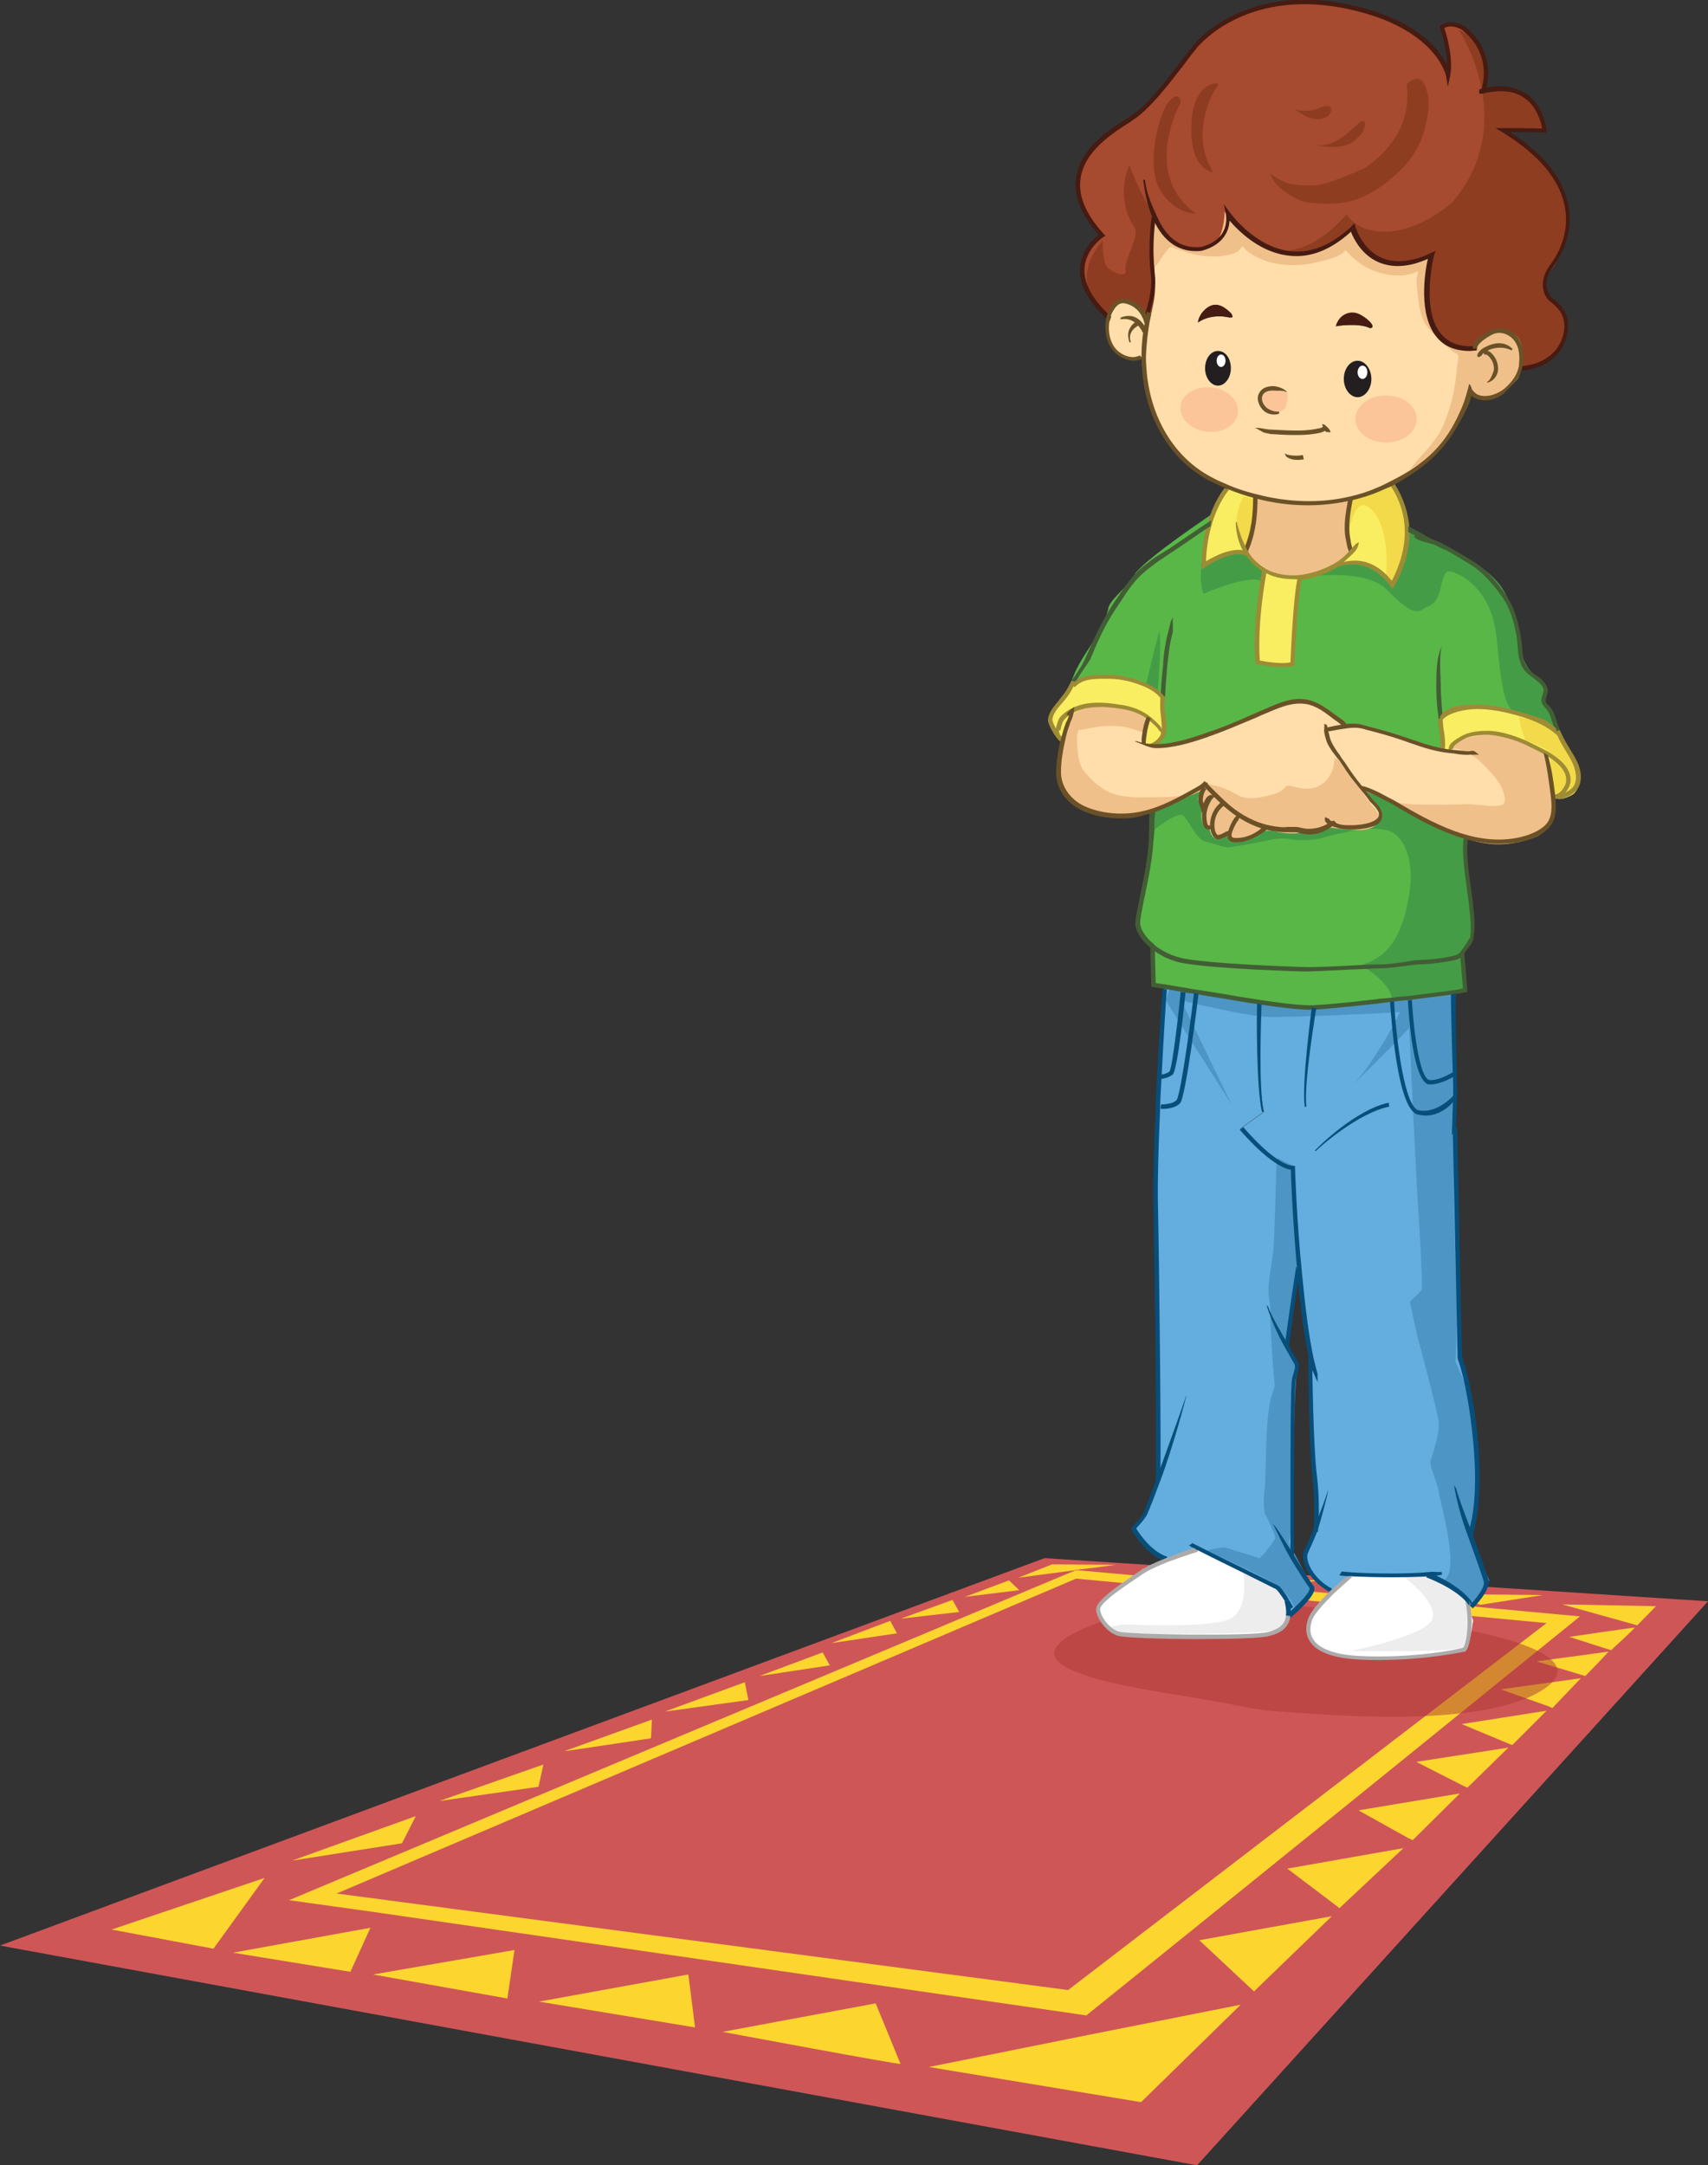 <?xml version="1.0" encoding="utf-8"?>
<!-- Generator: Adobe Illustrator 21.1.0, SVG Export Plug-In . SVG Version: 6.00 Build 0)  -->
<svg version="1.1" id="Layer_1" xmlns="http://www.w3.org/2000/svg" xmlns:xlink="http://www.w3.org/1999/xlink" x="0px" y="0px"
	 viewBox="0 0 384.1 486.8" style="enable-background:new 0 0 384.1 486.8;" xml:space="preserve">
<rect x="0" y="0" width="384.1" height="486.8" fill="#333333" stroke="none"/>
<style type="text/css">
	.st0{fill:#CF5657;}
	.st1{fill:#FCD62F;}
	.st2{opacity:0.5;}
	.st3{fill:#AC3734;}
	.st4{fill:#63ADDF;}
	.st5{fill:#59B747;}
	.st6{fill:#FFFFFF;}
	.st7{fill:#FFDEAB;}
	.st8{fill:#F9EE62;}
	.st9{fill:#F2DA4A;}
	.st10{fill:#449D46;}
	.st11{fill:#4D95C4;}
	.st12{fill:#EEEDED;}
	.st13{fill:#F0C08B;}
	.st14{fill:#6B5127;}
	.st15{fill:#9E8B35;}
	.st16{fill:#425E35;}
	.st17{fill:#074E7A;}
	.st18{fill:#ADAAAA;}
	.st19{fill:#A64A30;}
	.st20{fill:#461B12;}
	.st21{fill:#231F20;}
	.st22{fill:#8E3D21;}
	.st23{fill:#8E3C21;}
	.st24{fill:#FBC599;}
</style>
<g>
	<g>
		<g>
			<g id="XMLID_179_">
				<g>
					<path class="st0" d="M0,437.4l234.9-87.1l149.2,9.7L269.2,486.8L0,437.4z"/>
					<polygon class="st1" points="372.4,361.1 368.2,365.4 351.3,360.7 					"/>
					<path class="st1" d="M367.6,365.9c0.3,0-5.3,5.1-5.3,5.1l-9.4-3C352.9,368,367.3,365.9,367.6,365.9z"/>
					<path class="st1" d="M361.7,371.3c0.3-0.1-5.2,5.5-5.2,5.5l-11-3.3C345.5,373.5,361.4,371.4,361.7,371.3z"/>
					<polygon class="st1" points="355.5,377.3 349.1,384 348.2,383.6 337.5,379.8 					"/>
					<polygon class="st1" points="347.8,384.6 340.1,392.3 339.5,392.1 328.7,387.6 					"/>
					<polygon class="st0" points="347.8,364.9 240.2,447.4 75.7,425.7 242,354.9 					"/>
					<polygon class="st1" points="346.9,358.6 332.9,360.8 326.2,358.4 					"/>
					<polygon class="st1" points="339.2,392.9 330,401.9 329.1,401.5 318.5,396.1 					"/>
					<polygon class="st1" points="328.3,403.2 317.7,413.7 316.8,413.3 305.5,407 					"/>
					<polygon class="st1" points="320.9,356.9 307.4,358.5 301.4,356 					"/>
					<polygon class="st1" points="315.6,415.5 301.2,429 301,428.8 289.5,420.1 					"/>
					<polygon class="st1" points="299.5,430.8 282,447.7 269.7,436.2 					"/>
					<path class="st1" d="M279,354.9l18,0.4c-2.5,0.3-12.2,1.5-12.2,1.5L279,354.9z"/>
					<polygon class="st1" points="279,450.7 256.6,472.6 208.9,464.7 245.2,457.4 					"/>
					<path class="st1" d="M256.6,352.7l16.9,1.1c-0.5,0-8.1,0.8-11,1h0l-1.6-0.1L256.6,352.7z"/>
					<path class="st1" d="M260.8,354.7l1.6,0.1c-0.7,0-1.1,0.1-1.1,0.1L260.8,354.7z"/>
					<path class="st1" d="M236.6,351.7l14.3,0.1c-0.2,0-4.1,0.6-8.6,1.1l-0.3,0l-0.2,0.1c0,0,0,0,0,0c-6,0.8-12.8,1.7-12.8,1.7
						L236.6,351.7z"/>
					<polygon class="st1" points="226.9,355.3 229.2,357.5 217,359 					"/>
					<polygon class="st1" points="214.2,359.7 215.7,362.4 202.6,363.9 					"/>
					<path class="st1" d="M202.5,464c0.1,0.3-40-7.2-40-7.2l34.4-6.4C196.9,450.3,202.4,463.7,202.5,464z"/>
					<polygon class="st1" points="200.2,364.4 201.7,367.2 187,369.4 					"/>
					<polygon class="st1" points="185,371.5 186.6,374.4 170.8,376.8 					"/>
					<polygon class="st1" points="168.3,382.2 149.5,384.8 167.5,378.2 					"/>
					<polygon class="st1" points="154.8,443.9 156.3,455.8 121.2,450 					"/>
					<path class="st1" d="M146.6,386.6l-0.2,4.2c0,0-19.2,2.9-19.5,2.9L146.6,386.6z"/>
					<polygon class="st1" points="122.2,396.7 121.1,401.7 98.8,404.9 					"/>
					<polygon class="st1" points="115.7,438.4 114.1,449.3 83.9,443.9 					"/>
					<polygon class="st1" points="93.5,408.3 90.4,414.4 65.7,418.3 					"/>
					<polygon class="st1" points="83.3,433.4 78.8,443.3 52.4,439 					"/>
					<path class="st1" d="M65,427.2l176.7-74.1c0,0,0,0,0,0c0.2,0,0.3,0,0.5-0.1l18.6,1.7l0.5,0.2c0,0,0.4,0,1.1-0.1h0l92.9,8.6
						l-18.8,15.2l-19.5,15.8L303.9,405l-16.1,13l-19.8,16l-23.7,19.1l-128.1-18.6l-32.5-4.7L65,427.2z M242,354.9L75.7,425.7
						l164.5,21.7l107.6-82.5L242,354.9z"/>
					<polygon class="st1" points="59.5,422.2 48,438.1 25.1,433.8 					"/>
				</g>
			</g>
		</g>
		<g class="st2">
			<g>
				<path class="st3" d="M326.5,365.7c1.2,0.5,34.3,5.4,20.3,14.3c-14,8.8-48.8,5.4-57.5,4.9c-8.6-0.5-8-1.2-23.6-3.7
					c-15.6-2.5-43.9-7.2-18.4-16.5c23.9-8.7,56.9-1.6,60.8-2.2S323.1,364.2,326.5,365.7z"/>
			</g>
		</g>
	</g>
	<g>
		<g>
			<g>
				<g id="XMLID_178_">
					<g>
						<g>
							<g>
								<path class="st4" d="M331.6,323.1c1.7,15.5-1,21.6-1,21.6l-0.3,0.1c1.8,4.8,3.6,9.8,3.8,10.8c0.3,2-3.3,5.6-3.3,5.6
									l-0.5,0.1c-0.1-0.5-0.1-1-0.3-1.5c-3-3.5-8.5-5.6-8.5-5.6l0-0.3c-5,0.5-13.4,0.3-17.6,0.1c-0.4,0.4-2.3,2-4.3,3.9l-0.2-0.2
									c-4.8-2.5-6.6-7.1-5.6-8.9c0.4-0.7,1.2-2.6,2.1-4.8c0.1-1.4,0.4-6.4-0.3-12.4c-0.8-7.1-1-24.6-1-24.6l0.5-0.1
									c-1.3-5.1-2.2-12.8-2.9-20.4c-1.1-12.1-1.6-23.9-1.6-23.9c-4.4-0.3-11.5-8.9-11.5-8.9l5.1-3.7c-1.3-5.5-1.1-23.2-1-24.6
									c4.6,0.7,9.7,1.3,12.2,1.2c4.4-0.2,11.3-1,15.3-1.4c0.6,0,1.3-0.1,2.2-0.2l0,0.6c0,0,1.3,23.8,5.9,24.8
									c4.6,1,7.1-2.3,7.1-2.3l0.4,0.2c-1,2.3-2.2,4.1-2.2,4.4c0,0.2,1.1,1.7,2.9,1.6c0.2,9,1.1,51.3,1.1,51.3
									S330.3,310.2,331.6,323.1z"/>
							</g>
						</g>
						<g>
							<g>
								<path class="st5" d="M326.2,182.8l0-0.3c-0.9,0-1.7-0.1-2.6-0.3c0,0-0.5-4.7-1-8.5c11.1,1.8,23-6,25.6-8.1
									c-2.8-6-6.2-12.1-6.9-18.7c0-0.1,0-0.2,0-0.2c-0.2-0.7-0.4-1.5-0.6-2.2c-0.3-1-1.4-4.4-1.8-7.2c-0.5-1.3-1-2.4-1.5-3.5
									c-4-6.5-20.8-15-20.8-15l-0.3,0c0.2,7-3.4,12.5-3.4,12.5c-5.5-7.6-11.7-4.4-12.5-3.9l-0.2-0.3c-2.4,1.4-5.2,2.3-8,2.6v0.1
									c-1,3.6-1.7,19.5-1.7,19.5c-2.5,0.9-7.8-0.4-7.8-0.4c-0.7-8.9,1.4-19.4,1.6-20.7c-1.8-1-3.1-2.4-4-3.7l0,0
									c-3.8-1.5-9.7,2.7-9.7,2.7c0-4.6,0.9-8.3,2-11.2l-0.4-0.2c-0.2,0.2-13.9,9.3-16.9,13.1c-0.7,2.2-5.3,5.4-6,7.6
									c-1.5,7.1-7.4,11.4-8.8,18.5c-0.7,3.9,7.3,7.4,7.7,14.2c2.4,1.5,6.3,3.2,10.9,2.8h0c-0.1,2.5-0.2,4.9-0.3,7.1
									c-0.1,3.5-0.2,6.3-0.2,7.9c0.1,7.5-3.1,17.8-3.1,20.4c0,1.4,1.1,3.3,3.1,5c0.2,0.2,0.4,0.4,0.7,0.6c1.8,1.4,4.2,2.6,7.1,3
									c6.9,1.2,23.5,1.8,26.5,1.8c3,0.1,14.7-0.6,17.6-0.6c2.9,0,6.5-0.9,9.2-0.9c2.7-0.1,6.6-0.7,7.8-1.1
									c0.4-0.1,0.9-0.5,1.2-0.9c0.6-0.6,1-1.4,1.3-1.8c0.4-0.5,0.7-1.1,0.8-1.3c-0.3-3.1-0.7-5.7-1-7.3
									C328.4,197.2,326.2,182.8,326.2,182.8z"/>
							</g>
						</g>
						<g>
							<g>
								<path class="st4" d="M266.1,222.6c-0.1,1.8-1.9,17.9-2.8,18.7c-1,0.8-2.5,0.8-2.5,0.8h-0.1c0.5-9.6,1-17.9,1.2-20.2
									C263.1,222.1,264.6,222.3,266.1,222.6z"/>
							</g>
						</g>
						<g>
							<g>
								<path class="st4" d="M260.8,242.1c0,0,1.5,0,2.5-0.8c0.9-0.8,2.7-16.8,2.8-18.7c1,0.2,2,0.3,3,0.5c-0.2,1.9-3,23.4-4.1,24.6
									c-1.1,1.3-3.9,1.1-3.9,1.1l-0.5,0C260.5,246.5,260.7,244.3,260.8,242.1L260.8,242.1z"/>
							</g>
						</g>
						<g>
							<g>
								<path class="st5" d="M261.9,221.9c-1.5-0.2-2.5-0.4-2.5-0.4s-0.2-7.9-0.2-8.2l0.2-0.3c1.8,1.4,4.2,2.6,7.1,3
									c6.9,1.2,23.5,1.8,26.5,1.8c3,0.1,14.7-0.6,17.6-0.6c2.9,0,6.5-0.9,9.2-0.9c2.7-0.1,6.6-0.7,7.8-1.1
									c0.4-0.1,0.9-0.5,1.2-0.9l0.7,8.4c0,0,0,0-1.3,0.2c-0.2,0-0.6,0.1-1.2,0.2c-2.1,0.3-6.3,0.9-10.1,1.3
									c-1.5,0.2-2.8,0.3-4,0.5c-0.9,0.1-1.6,0.2-2.2,0.2c-4,0.4-10.9,1.2-15.3,1.4c-2.5,0.1-7.6-0.5-12.2-1.2
									c-3.3-0.5-6.3-1-7.9-1.3c-1.4-0.2-3.7-0.6-6.2-1c-1-0.2-2-0.3-3-0.5C264.6,222.3,263.1,222.1,261.9,221.9z"/>
							</g>
						</g>
						<g>
							<g>
								<path class="st6" d="M289.8,363.3c-0.3,2.3-1.9,3.4-4.4,4.1c-3.5,0.9-31.7,0.8-34-0.1c-2.3-0.9-4.3-3.6-4.4-5.4
									c-0.1-1.8,5.6-5.6,9.6-8.2c1.5-1,3.7-2,5.8-2.8c3.6-1.4,7.1-2.5,7.1-2.5l0.1-0.2c4.5,2.4,16.9,8.3,17.7,8.8
									c0.6,0.4,1.5,1.8,2.2,3v0C289.8,361.3,289.8,362.4,289.8,363.3z"/>
							</g>
						</g>
						<g>
							<g>
								<path class="st7" d="M284.4,128.1c-1.8-1-3.1-2.4-4-3.7c-0.2-0.2-0.3-0.5-0.4-0.7c1.8-3.8,2.1-7.8,2.1-12l0-0.1
									c7,1.8,14.5,2.1,21.5,0.5l0,0.2c-0.5,2.7-1.1,5.9-0.6,8.6c0.2,0.9,0.3,2.3,0.8,3.1l0,0c-1,1.2-2.3,2.2-3.7,3.1
									c-2.4,1.4-5.2,2.3-8,2.6c-2.8,0.3-5.5-0.1-7.8-1.4C284.5,128.2,284.4,128.2,284.4,128.1z"/>
							</g>
						</g>
						<g>
							<g>
								<path class="st4" d="M269.4,348.3c0,0-3.5,1-7.1,2.5l0-0.1c-4.5-1.5-7.4-6.9-7.4-6.9s1.5-1.3,2.5-3c0.4-0.6,1.6-3.9,3.1-8
									c0.3-3.1-0.2-47.2-0.5-62.3c-0.1-5.6,0.1-13.7,0.5-21.7l0.5,0c0,0,2.8,0.2,3.9-1.1c1.1-1.3,3.9-22.7,4.1-24.6
									c2.5,0.4,4.9,0.8,6.2,1c1.6,0.3,4.6,0.8,7.9,1.3c-0.1,1.3-0.2,19,1,24.6l-5.1,3.7c0,0,7.1,8.6,11.5,8.9
									c0,0,0.4,11.8,1.6,23.9l-0.6,0c-0.7,3.6-2.3,16-2.3,16l-0.1,0c1.1,2,2.1,3.6,2.2,3.9c0.3,0.8,0.2,1.1-0.5,3.5
									c-0.7,2.3-0.3,38.2-0.4,40.3c1.8,2.9,3.6,5.7,4.2,6.4c1.2,1.3-4,5.7-5.1,6.6c0.1-0.9,0-2-0.3-3.3v0c-0.7-1.2-1.7-2.6-2.2-3
									c-0.8-0.5-13.2-6.5-17.7-8.8L269.4,348.3z"/>
							</g>
						</g>
						<g>
							<g>
								<path class="st6" d="M330.3,361.3c0.7,4.8-0.4,9-1,9.3c-0.7,0.3-11.2,2.7-23.6,2c-12.4-0.7-12.2-6.1-10.9-9.1
									c0.6-1.4,2.8-3.7,4.8-5.7c2-1.9,3.9-3.6,4.3-3.9c4.2,0.2,12.6,0.4,17.6-0.1l0,0.3c0,0,5.4,2.1,8.5,5.6
									C330.2,360.3,330.3,360.8,330.3,361.3z"/>
							</g>
						</g>
						<g>
							<g>
								<path class="st8" d="M270.7,127.1c0-4.6,0.9-8.3,2-11.2c1.3-3.5,3-5.7,3.5-6.3c1.9,0.8,3.9,1.5,5.9,2l0,0.1
									c0,4.2-0.4,8.2-2.1,12c0.1,0.2,0.3,0.5,0.4,0.7l0,0C276.6,122.9,270.7,127.1,270.7,127.1z"/>
							</g>
						</g>
						<g>
							<g>
								<path class="st4" d="M327.2,241.3c0,2.1,0.1,3.8,0.1,4.5c-0.1,0.3-0.2,0.5-0.3,0.8c-0.2,0.5-0.4,1-0.6,1.4l-0.4-0.2
									c0,0-2.5,3.3-7.1,2.3c-4.6-1-5.9-24.8-5.9-24.8l0-0.6c1.2-0.1,2.6-0.3,4-0.5v0c0,0,1,17.8,4.3,18.8
									C323.5,243.5,326.7,241.7,327.2,241.3z"/>
							</g>
						</g>
						<g>
							<g>
								<path class="st4" d="M327,223.1c-0.1,0.6,0.1,11.6,0.2,18.2c-0.6,0.3-3.8,2.2-6,1.9c-3.3-1-4.3-18.8-4.3-18.8v0
									C320.7,223.9,324.9,223.4,327,223.1z"/>
							</g>
						</g>
						<g>
							<g>
								<path class="st8" d="M304,124L304,124c-0.5-0.8-0.7-2.2-0.9-3.1c-0.5-2.7,0-5.9,0.6-8.6l0-0.2c2.2-0.5,4.3-1.2,6.4-2.1
									c0.9-0.4,1.9-0.9,2.8-1.4c2.5,3.5,3.4,7.1,3.5,10.3c0.2,7-3.4,12.5-3.4,12.5c-5.5-7.6-11.7-4.4-12.5-3.9l-0.2-0.3
									C301.7,126.2,303,125.2,304,124z"/>
							</g>
						</g>
						<g>
							<g>
								<path class="st8" d="M292.3,129.7L292.3,129.7c-1,3.6-1.7,19.5-1.7,19.5c-2.5,0.9-7.8-0.4-7.8-0.4
									c-0.7-8.9,1.4-19.4,1.6-20.7c0,0,0.1,0.1,0.1,0.1C286.8,129.5,289.5,129.9,292.3,129.7z"/>
							</g>
						</g>
						<g>
							<path class="st9" d="M303.1,120.2c0.2-0.5,1.3-7.2,3.8-6.6c2.5,0.6,5.6,5.9,4.8,15.5l-0.1,1.2l1.4,0.9c0,0,3.9-4.7,3.4-12.3
								c-0.9-6.2-4.4-10.5-4.4-10.5s-5.8,3-8.7,3.6L303.1,120.2z"/>
						</g>
						<g>
							<path class="st9" d="M279.7,111.6c0,0-2.8,4.2-1,8.9c1.2,3.3,1.4,3.3,1.6,3c0.2-0.3,1.1-1.7,1.3-2.1c0.2-0.4,0.6-9.1,0.6-9.1
								"/>
						</g>
					</g>
				</g>
				<g>
					<path class="st10" d="M271.6,119.5c0.2-0.5-2.9,9.6-0.9,14c0.6-0.3,9.4-4.1,12.8-3c0,0,1.3-1.8,1-2.3c-0.4-0.5-4-3.7-4-3.7
						s-5.2-0.5-8.5,1.9C270.8,127.1,269.9,123,271.6,119.5z"/>
				</g>
				<g>
					<path class="st10" d="M295.8,129.5c0,0,11.1-1.4,15.8,2.8c4.7,4.8,7.1,6.5,9.3,3.9c2.2-2.6,2.7-13,2.7-13l-7-3.9
						c0,0-0.1,8.6-4.1,11.7c0,0-5.7-6.2-10-4.6C298.1,128.2,295.8,129.5,295.8,129.5z"/>
				</g>
				<g>
					<path class="st10" d="M260.7,142c-0.1-0.3-6.6,26.4-6.7,29.1l4.9,1C258.9,172,261.7,144.6,260.7,142z"/>
				</g>
				<g>
					<path class="st10" d="M329.7,222.6l-0.9-8.8c0,0,3.1-3.5,2.7-5.1c-3.8-18.4-1.2-20.3-1.6-21c-0.4-0.7-16.6-5.2-21.1-9.9
						c-2.5-1.1-2-0.6-2.4-0.7c-0.4-0.1,2.8,3.5,3.3,3.9c0.4,0.4,2,5.2-5,4.8c-5.9-0.6-6.2-1.2-6.2-1.2s-8.1,2.6-10.6,1.7
						c-2.6-0.9-2.9-1.5-2.9-1.5s-4.9,3.6-7,3.9c-2.1,0.3-2.2-2.2-2.2-2.2s-2.4,1.2-3.2,1c-0.8-0.3,0.2-1.6,0.2-1.6s-2.3,1.3-2-1.9
						c0.3-3.3,0-4.2,0-4.2s-0.9,1.2-0.5-3.2c0,0-9.9,5.5-11.7,5.8l-0.2,5.1c0,0,5.4-4.6,7.4-4.3c1.2,0.4,3.1,5.5,5.2,6
						c2.1,0.5,4.1,1.3,5.1,1.3c1.1,0,7.6-1.2,9.5-1.7c1.9-0.4,3.9-0.3,4.8-0.1c0.9,0.2,4.3,0.4,6.9-0.3c2.6-0.7,12.4-3.5,16.1-1.1
						c3.6,2.5,4.4,8.5,3.5,13.8c-0.9,5.3-2.7,13.2-9.8,15.5l-0.9,0.4c0,0,7.3,4.4,6.8,8.1"/>
				</g>
				<g id="XMLID_177_">
					<g>
						<path class="st11" d="M330.6,344.8c-0.1,0.4,4.3,10.5,4.3,10.5s-1.6,2.8-1.8,3.2c-0.2,0.4-2.7,2-2.7,2l-3-2.8l-2.7-2.3
							c0,0-3.2,2.1,0.2-0.3c3.4-2.4-1.1-17.7-1.3-19.4c-0.1-1.7-2.1-5.9-1.9-7.1c0.2-1.2,2.2-6,1.8-9.1c-0.4-3-4.7-18.9-4.7-18.9
							s-1.7-7.4-1.7-7.9c0-0.4,2.7-2.2,2.7-3.1c0-0.9-0.3-10-0.8-16.8c-0.5-6.7-2.1-41.7-2.1-41.7c0,0.2-8.6,8.8-12.3,12.5
							c4.7-5.3,10.7-16.3,10.1-16.1c-0.7,0.2-25.1,1.3-29.8,1.1c-4.7-0.1-19.3-3.7-19.3-3.7s10.1,20.8,11.4,23.5
							c-1.6-2.6-13.9-21.8-14.8-23.5l0.8-2.7l1.5,0.4c0,0,22.8,3.9,31.2,3.9c8.4,0,31.6-3.4,31.6-3.4l-0.2,11.4l0,11.3
							c0,0-0.1,0.3-0.1,1.1c0.1,4.9,0.3,7.4,0.3,7.4s-0.3,7.1-0.4,10.1c-0.1,3,0.4,21.5,0.7,26.1c0.3,4.5-0.3,15.7-0.3,15.7
							s3.6,7.3,4.4,13c0.8,5.7,0.5,19.3,0.5,20.4S330.8,344.4,330.6,344.8z"/>
					</g>
				</g>
				<g>
					<path class="st11" d="M287.1,260.3c0,0-0.5,19.2-0.8,21.4c-0.3,2.2-1.3,7.3-1,9.4c0.3,2.1,0.5,3.7,0.4,4.7
						c-0.1,1,0.6,13,0.9,14.8c0.3,1.9-0.8,1.9-1.4,7.3c-0.6,5.4-0.5,14.7-0.8,16.9c-0.3,2.2-0.2,5.3,0.2,5.8
						c0.4,0.5,2.3,4.8,2.2,5.2c-0.1,0.4-3.3,4.8-3.7,4.5c-0.4-0.2-7.3-2.3-7.6-2.4c-0.4-0.1-3.7,0.5-4.1,0.7
						c-0.4,0.1,14.8,6.3,17.1,8.8c2.2,2.5,3,4.9,3.2,4.6c0.2-0.3,3.7-4.6,3.7-4.6l-5.6-10.6l1-4.3l-0.1-9.6c0,0,0.4-22.1,0.9-23.7
						c0.5-1.6,0.1-2.2-0.1-2.6c-0.1-0.4-2.1-3.5-1.9-3.9c0.2-0.4,1.6-13.1,2.1-13.9c0.4-0.8,0.1-15.7,0-16.3
						c-0.1-0.6-0.4-10.2-0.4-10.2L287.1,260.3z"/>
				</g>
				<g>
					<path class="st12" d="M279.6,353.6c0,0.3,1.4,8.3-3.1,10.4c-4.5,2.1-23,1.2-23.8,1.2c-0.8,0-2.7,0.5-3,0.7
						c-0.3,0.2,2.4,1.3,2.7,1.3c0.3,0,34.5,0.7,36.3-1.3c1.8-1.9,1.5-6.8-0.5-8.4C286.2,356,279.6,353.6,279.6,353.6z"/>
				</g>
				<g>
					<path class="st12" d="M315.8,354.6c0.3,0.2,7.9,5.9,6.2,9.6c-1.6,3.6-18.5,7.1-18.6,7c-0.1-0.1,24.9,0.5,26.3-1.1
						c1.3-1.6,1.4-5.4,1.6-5.6c0.1-0.2-1.6-4.3-1.6-4.3s-4.9-4.7-6.7-5.4C321.2,354,315.8,354.6,315.8,354.6z"/>
				</g>
				<g>
					<path class="st13" d="M282.5,111.7c0,0-0.7,7.6-2,10.4c-1.3,2.8-0.3,2.5-0.3,2.5s6.7,5.5,10.5,5.6c3.8,0.1,10.7-2.3,12.9-6.5
						l-0.4-5.5l0.4-6.1C303.6,112.1,289.2,114.5,282.5,111.7z"/>
				</g>
				<g>
					<g>
						<g>
							<path class="st14" d="M280.5,124.3h-0.7l-0.3-0.4l0.1-0.3l0.1,0l0-0.1c1.8-4,2.1-8,2.1-11.8h1c0,3.7-0.3,8-2.1,12.1
								L280.5,124.3z"/>
						</g>
					</g>
					<g>
						<g>
							<path class="st14" d="M303.5,124.2c-0.5-0.7-0.6-1.8-0.8-2.7l-0.1-0.5c-0.5-2.7,0-5.8,0.6-8.8l1,0.2c-0.6,2.9-1,5.9-0.6,8.4
								l0.1,0.5c0.1,0.8,0.3,1.8,0.6,2.4L303.5,124.2z"/>
						</g>
					</g>
					<g>
						<g>
							<path class="st15" d="M290.7,130.2c-2.4,0-4.6-0.5-6.4-1.6c0,0-0.1-0.1-0.2-0.1c-1.7-1-3-2.3-4-3.8c-0.1-0.1-0.2-0.3-0.3-0.4
								c-0.1-0.1-0.1-0.2-0.2-0.3c-1.8-3.3-1.7-6.5-1.7-6.6l0.2-0.1c0,0,0.7,3.2,2.3,6.2c0,0.1,0.1,0.2,0.2,0.3
								c0.1,0.1,0.1,0.2,0.2,0.4c0.9,1.5,2.2,2.7,3.8,3.6l0.1,0.1c2.1,1.2,4.6,1.6,7.4,1.4c2.7-0.3,5.4-1.2,7.8-2.5
								c1.4-0.8,2.6-1.8,3.6-3c0.5-0.6,1-1.1,1.5-1.6l0.6-0.3c-0.1,0.7-0.3,1.6-1.4,2.6c-1.2,1.1-2.3,2.3-3.8,3.2
								c-2.5,1.5-5.4,2.4-8.2,2.7C291.8,130.2,291.2,130.2,290.7,130.2z"/>
						</g>
					</g>
					<g>
						<g>
							<path class="st15" d="M271.2,126.2c0.1-3.6,0.8-7,1.9-10.1c1.2-3.2,2.6-5.2,3.3-6c-0.3-0.1-0.6-0.2-0.9-0.3c0,0,0,0-0.1-0.1
								c-0.7,0.9-2.1,2.9-3.2,6c-1.3,3.5-2,7.3-2,11.4l0,1l0.8-0.6c0.1,0,5.7-4,9.2-2.6l0.4-0.9C277.4,122.7,273,125.1,271.2,126.2z
								"/>
						</g>
					</g>
					<g>
						<g>
							<path class="st15" d="M313.5,108.6C313.5,108.6,313.5,108.6,313.5,108.6c-0.1,0.1-0.1,0.1-0.2,0.2c0,0-0.1,0-0.1,0.1
								c-0.2,0.1-0.4,0.2-0.5,0.3c2,3,3.1,6.3,3.2,9.8c0.2,5.4-2.1,10-2.9,11.6c-5.6-7.1-12-3.9-12.7-3.5l-0.2,0.2l0,0.5
								c1.1-0.6,7.4-3.1,12.6,4l0.4,0.6l0.4-0.6c0.1-0.2,3.7-5.7,3.5-12.8C316.7,115.2,315.6,111.8,313.5,108.6z"/>
						</g>
					</g>
					<g>
						<g>
							<path class="st15" d="M288.2,150c-2.6,0-5.4-0.7-5.6-0.7l-0.3-0.1l0-0.4c-0.7-9.3,1.5-20.4,1.6-20.8l1,0c0,0,0,0.1,0,0.3
								c-0.1,0.4-2.2,11.1-1.6,20.2c1.1,0.2,4.8,0.9,6.9,0.4c0.1-2.4,0.7-15.9,1.7-19.2l0.9,0.3c-1,3.5-1.7,19.2-1.7,19.4l0,0.3
								l-0.3,0.1C290.1,149.9,289.2,150,288.2,150z"/>
						</g>
					</g>
					<g>
						<g>
							<path class="st16" d="M330.7,211.1l-0.3-0.1c-0.1,0.2-0.4,0.7-0.7,1.2l-0.2,0.3c-0.3,0.4-0.6,0.9-1,1.4
								c-0.3,0.4-0.7,0.7-1,0.8c-1,0.4-4.9,1-7.6,1.1c-1.3,0-2.7,0.2-4.2,0.5c-1.7,0.2-3.4,0.5-4.9,0.5c-1.3,0-4.4,0.1-7.6,0.3
								c-3.9,0.2-8.3,0.4-10,0.3c-3.9-0.1-19.8-0.7-26.4-1.8c-3.2-0.5-5.5-1.9-6.9-2.9c-0.2-0.2-0.4-0.4-0.6-0.6
								c-1.8-1.5-2.9-3.3-2.9-4.6c0-0.9,0.4-3,0.9-5.4c0.9-4.3,2.2-10.2,2.1-15c0-1.6,0.1-4.5,0.2-7.9c0.1-1.8,0.2-3.9,0.3-6
								l0.1-1.1c0.2-3.4,0.3-6.9,0.4-10.3c-0.3,0.1-0.6,0.1-0.9,0c-0.2,4.4-0.4,8.3-0.5,10.3l-0.1,1.1c-0.1,2.1-0.2,4.2-0.3,6
								c-0.1,3.4-0.2,6.3-0.2,7.9c0,4.7-1.2,10.5-2.1,14.8c-0.5,2.5-1,4.6-1,5.6c0,1.6,1.2,3.7,3.2,5.4c0.2,0.2,0.4,0.4,0.7,0.6
								c1.5,1.1,3.9,2.6,7.3,3.1c7.7,1.3,26.3,1.8,26.5,1.8c0.2,0,0.3,0,0.5,0c1.9,0,5.8-0.2,9.6-0.4c3.2-0.1,6.2-0.3,7.5-0.3
								c1.6,0,3.4-0.3,5.1-0.5c1.5-0.2,2.9-0.4,4.1-0.4c2.6-0.1,6.7-0.7,7.9-1.1c0.6-0.2,1.1-0.7,1.4-1.1c0.4-0.5,0.8-1.1,1.1-1.5
								l0.2-0.3c0.4-0.5,0.7-1.1,0.8-1.3l0.1-0.3H330.7z"/>
						</g>
					</g>
					<g>
						<g>
							<path class="st16" d="M294.6,227c-2.3,0-6.1-0.4-11.5-1.2c-3.3-0.5-6.3-1-7.9-1.3c-1.4-0.2-3.7-0.6-6.2-1
								c-0.5-0.1-0.9-0.2-1.4-0.2c-0.5-0.1-1.1-0.2-1.6-0.3c-0.9-0.1-1.7-0.3-2.5-0.4c-0.6-0.1-1.2-0.2-1.7-0.3
								c-1.5-0.2-2.5-0.4-2.5-0.4l-0.4-0.1l0-0.4c0-0.3-0.2-7.9-0.2-8.2h1c0,0.2,0.1,4.9,0.2,7.8c0.4,0.1,1.2,0.2,2.1,0.3
								c0.5,0.1,1.1,0.2,1.7,0.3c0.8,0.1,1.6,0.3,2.5,0.4c0.5,0.1,1,0.2,1.6,0.3c0.5,0.1,0.9,0.1,1.4,0.2c2.5,0.4,4.9,0.8,6.2,1
								c1.6,0.3,4.6,0.8,7.9,1.3c6,0.9,10.1,1.3,12.1,1.2c3.5-0.2,8.6-0.7,12.7-1.2l2.6-0.3c0.4,0,0.9-0.1,1.4-0.1l0.8-0.1
								c0.8-0.1,1.8-0.2,2.8-0.3l1.2-0.1c3.9-0.5,8.1-1,10.1-1.3l0.6-0.1c0.3,0,0.5-0.1,0.6-0.1l0.8-0.2l-0.7-8l0.5-0.1h0.5l0.7,8.9
								l-1.7,0.3c-0.1,0-0.3,0.1-0.6,0.1l-0.6,0.1c-1.9,0.3-6.2,0.8-10.1,1.3l-1.2,0.1c-1,0.1-2,0.2-2.8,0.3l-0.8,0.1
								c-0.5,0.1-1,0.1-1.4,0.2l-2.6,0.3c-4.1,0.4-9.2,1-12.7,1.2C295.2,227,294.9,227,294.6,227z"/>
						</g>
					</g>
					<g>
						<g>
							<path class="st17" d="M262.4,222.4c-0.1,0-0.1,0-0.2,0v0c-0.3,0-0.5-0.1-0.8-0.1c-0.1,2.2-0.7,10.3-1.2,19.9l-0.1,1.9
								c-0.1,1.6-0.2,3.2-0.2,4.9c-0.4,8.9-0.6,16.6-0.5,21.7c0.3,15.7,0.8,59.2,0.5,62.2l0,0.2l1-0.1c0.3-3.2-0.2-48.4-0.5-62.3
								c-0.1-5.1,0.1-12.7,0.5-21.6c0-1.6,0.1-3.3,0.2-4.8l0.1-1.9C261.7,232.7,262.2,224.7,262.4,222.4
								C262.4,222.4,262.4,222.4,262.4,222.4z"/>
						</g>
					</g>
					<g>
						<g>
							<path class="st17" d="M262.2,351.1c-4.6-1.5-7.6-6.9-7.7-7.2l-0.2-0.3l0.3-0.3c0,0,1.4-1.3,2.4-2.9c0.2-0.3,0.8-1.7,3.1-8
								c2.8-7.7,6.5-18,6.6-18.5l0.1-0.1c-0.1,0.5-2.9,11.2-5.8,18.9c-2.7,7.3-3.1,7.9-3.2,8.1c-0.8,1.2-1.8,2.3-2.3,2.8
								c0.7,1.2,3.4,5.2,7,6.4L262.2,351.1z"/>
						</g>
					</g>
					<g>
						<g>
							<path class="st17" d="M290,361.8c0,0-0.4-0.7-0.9-1.6l0.8-0.5c0.5,0.9,0.9,1.6,0.9,1.6L290,361.8z"/>
						</g>
					</g>
					<g>
						<g>
							<path class="st17" d="M289.1,360.2c-1.3-2.1-1.9-2.7-2.1-2.9c-0.4-0.2-3.6-1.8-7-3.5c-3.9-1.9-8.3-4.1-10.7-5.3l-0.4-0.2
								c-1.2-0.6-1.3-0.7-1.5-0.9l0.4-0.2l0.4-0.3c0.1,0.1,0.6,0.4,1.1,0.6l0.4,0.2c2.3,1.2,6.8,3.4,10.7,5.3c4.1,2,6.7,3.3,7.1,3.5
								c0.3,0.2,1,0.8,2.4,3.2L289.1,360.2z"/>
						</g>
					</g>
					<g>
						<g>
							<path class="st17" d="M289.8,363.8l-0.6-0.8c0,0,0.1,0,0.2-0.1c2.4-2,5-4.6,5.1-5.7c0-0.1,0-0.2,0-0.2
								c-0.6-0.7-2.2-3.2-4.2-6.5l-0.1-0.2c-1.7-2.8-3.6-7.3-4-7.7l0.2,0.2c0.4,0.2,1.4,1.8,4.7,7l0.1,0.2c1.6,2.5,3.5,5.7,4.1,6.4
								c0.2,0.2,0.3,0.5,0.3,0.9c-0.2,1.9-4.2,5.4-5.4,6.4C289.9,363.7,289.8,363.8,289.8,363.8z"/>
						</g>
					</g>
					<g>
						<g>
							<path class="st17" d="M290.2,350.3L290.2,350.3c0-0.7,0-4.6,0-9.6c0-15.4,0-29.4,0.4-30.9l0.2-0.7c0.5-1.7,0.5-1.9,0.3-2.4
								c-0.1-0.2-0.7-1.2-1.3-2.3l-0.9-1.6c-2.1-3.6-3.6-7.8-4.1-9.4l0.4,0.4c0.5,1.7,3.2,6.3,4.5,8.5l0.9,1.6
								c0.8,1.5,1.3,2.2,1.3,2.4c0.4,0.9,0.2,1.3-0.3,3.1l-0.2,0.7c-0.4,1.5-0.4,19.7-0.4,30.6c0,5.2,0,8.9,0,9.6L290.2,350.3z"/>
						</g>
					</g>
					<g>
						<g>
							<path class="st17" d="M289.9,302.6l-1-0.1c0-0.1,2-14.2,2.6-17.8l0.7,1.9C291.5,290.1,289.9,302.4,289.9,302.6z"/>
						</g>
					</g>
					<g>
						<g>
							<path class="st17" d="M260.8,242.6v-1c0,0,1.3,0,2.2-0.7c0.7-1,2.3-15.3,2.5-17.9v0l1.1,0.1l0,0c0,0.2-1.7,17.5-2.9,18.5
								C262.5,242.5,260.9,242.6,260.8,242.6z"/>
						</g>
					</g>
					<g>
						<g>
							<path class="st17" d="M261.3,249.3c-0.2,0-0.3,0-0.3,0l0.1-1c0.7,0,2.7-0.1,3.5-1c1-1.3,3.6-21,3.9-24.1l0.9,0.2l0.1,0.2
								c0,0.3-2.8,22.9-4.1,24.4C264.3,249.2,262.2,249.3,261.3,249.3z"/>
						</g>
					</g>
					<g>
						<g>
							<path class="st17" d="M296.3,310.8c-0.2-0.7-1.4-3.1-1.6-3.9c-1.4-5.6-2.4-14.2-2.9-20.4c-1-10.7-1.5-21.3-1.5-23.5
								c-4.6-0.8-11.2-8.7-11.5-9l0.8-0.6c0.1,0.1,7,8.4,11.2,8.7l0.4,0l0,0.4c0,0.1,0.4,11.9,1.6,23.8c0.6,6.2,1.5,14.7,2.9,20.3
								c0.2,0.8,0.4,1.6,0.6,2.3L296.3,310.8z"/>
						</g>
					</g>
					<g>
						<g>
							<path class="st17" d="M296.4,344.4l-1-0.2c0,0,0-0.1,0-0.4c0.1-1,0.4-6.1-0.3-12.3c-0.8-7-0.9-27.3-0.9-27.5l0.9,2.8
								c0,0.2,0.2,17.6,1,24.6c0.8,6.3,0.4,11.5,0.3,12.4C296.4,344.3,296.4,344.4,296.4,344.4z"/>
						</g>
					</g>
					<g>
						<g>
							<path class="st17" d="M299.2,358c-2.9-1.5-5.1-3.9-5.9-6.5c-0.4-1.2-0.4-2.3,0-3c0.3-0.6,1.1-2.3,2.1-4.8
								c1.8-4.3,2.9-7.5,3-7.9l0.3-0.9c0,0.8-2.1,8.4-2.4,9.2c-0.7,1.8-1.7,4-2.1,4.9c-0.3,0.5-0.3,1.3,0,2.3
								c0.6,1.8,2.3,4.3,5.4,5.9L299.2,358z"/>
						</g>
					</g>
					<g>
						<g>
							<path class="st17" d="M313.1,354.6c-3.4,0-6.8-0.1-9.1-0.2c-2.5-0.1-2.7-0.2-2.8-0.3l0.3-0.4l0.2-0.4c0.1,0,0.9,0.1,2.4,0.2
								c4.4,0.3,12.7,0.4,17.5-0.1c0.9-0.1,2,0.1,2.6,0l0.1,0.6c-0.7,0.2-1.6,0.3-2.6,0.4C319.3,354.5,316.2,354.6,313.1,354.6z"/>
						</g>
					</g>
					<g>
						<g>
							<path class="st17" d="M330.3,360.9c-0.2-0.3-0.4-0.5-0.6-0.8c-2.9-3.3-9-5.5-9-5.5l1.1-0.9c0.2,0.1,5.6,2.2,8.7,5.8
								c0.2,0.3,0.4,0.6,0.6,0.8L330.3,360.9z"/>
						</g>
					</g>
					<g>
						<g>
							<path class="st18" d="M310.2,373.2c-1.5,0-3,0-4.5-0.1c-5.9-0.3-9.7-1.7-11.2-4.2c-1.3-2.1-0.6-4.4-0.1-5.5
								c0.6-1.3,2.2-3.2,4.9-5.9c1.8-1.7,3-2.6,3.6-3.1l0.2,0.1l1.2-0.2l-0.3,0.3c-0.6,0.6-2.4,2.1-4.1,3.7
								c-2.6,2.6-4.2,4.5-4.7,5.6c-0.4,1-1,2.9,0.1,4.6c1.3,2.2,4.9,3.5,10.4,3.8c12,0.6,22.5-1.5,23.4-1.9c0.4-0.4,1.4-4.4,0.7-8.8
								c0-0.5-0.1-0.9-0.3-1.5l0-0.1l1,1.1l-0.1-1.3c0.2,0.7,0.3,1.2,0.3,1.7c0.7,4.6-0.3,9.3-1.2,9.8
								C328.9,371.4,320.7,373.2,310.2,373.2z"/>
						</g>
					</g>
					<g>
						<g>
							<path class="st17" d="M331.2,361.6l-0.7-0.7c1.3-1.3,3.4-3.9,3.2-5.2c-0.2-1.1-2.8-8.1-3.7-10.7l-0.4-1.1
								c-1.6-4.4-2.5-9.1-2.6-10l0.5,0.8c0.1,0.8,1.6,4.9,3.1,8.8l0.4,1.1c2.5,6.8,3.6,10,3.8,10.9
								C335,357.7,331.6,361.2,331.2,361.6z"/>
						</g>
					</g>
					<g>
						<g>
							<path class="st17" d="M331,345.7l-0.8-1.2c0-0.1,2.6-6.2,1-21.4c-1.3-12.6-3.4-17.6-3.4-17.7l0-0.2c0,0-0.9-42.3-1.1-51.3
								v-0.3h1v0.3c0.2,8.7,1,49,1.1,51.2c0.3,0.8,2.2,5.9,3.5,17.9C333.8,338.5,331.1,345.5,331,345.7z"/>
						</g>
					</g>
					<g>
						<g>
							<path class="st17" d="M326.5,255.1c0,0,0.3-9.1,0.3-9.3c0-0.8,0-2.4-0.1-4.6c0-0.2-0.5-16.8-0.4-17.6l1.1-0.3
								c-0.1,0.6,0,9.6,0.2,17.8c0,2.1,0.1,3.8,0.1,4.5c0,0.2-0.3,8.6-0.3,8.6L326.5,255.1z"/>
						</g>
					</g>
					<g>
						<g>
							<path class="st17" d="M321.7,243.8c-0.2,0-0.4,0-0.5,0c-3.5-1.1-4.4-15.8-4.6-18.9l0.9-0.1c0.4,6.8,1.7,17.4,3.9,18
								c2,0.3,5.3-1.7,5.6-1.9l0.7,0.7c0,0,0,0-0.2,0.1C326.9,242.1,324,243.8,321.7,243.8z"/>
						</g>
					</g>
					<g>
						<g>
							<path class="st17" d="M320.7,250.8c-0.6,0-1.2-0.1-1.8-0.2c-4.8-1-6.1-22.9-6.3-25.4l0.9-0.1c0.5,9,2.4,23.8,5.5,24.5
								c4.3,0.9,8.1-3.5,8.1-3.6l-0.1,1.4C327,247.6,324.4,250.8,320.7,250.8z"/>
						</g>
					</g>
					<g>
						<g>
							<path class="st17" d="M295.9,258.8l-0.2-0.1c0.4-0.6,9.1-9.2,16.6-10.8l0.1,0.9C305.4,250.2,296.6,258,295.9,258.8z"/>
						</g>
					</g>
					<g>
						<g>
							<path class="st17" d="M283.7,225.8c-0.3,0-0.6-0.1-1-0.2c-0.1,2.5-0.2,19,1.1,24.4l0.4-0.1
								C283,244.8,283.6,228.5,283.7,225.8z"/>
						</g>
					</g>
					<g>
						<g>
							<path class="st17" d="M293.4,248.8c-0.7-5.2,1.5-21.6,1.6-22.3l1,0.2c0,0.2-2.9,17-2.2,22.1L293.4,248.8z"/>
						</g>
					</g>
					<g>
						<g>
							<path class="st16" d="M341.3,146.9c0-0.1-0.1-0.1-0.1-0.1c-0.2-0.7-0.3-1.6-0.4-2.3c-0.3-1.2-1.7-5.1-1.9-8
								c-0.2-0.6-0.1-0.9-0.5-1.8c-0.2-0.4-0.3-0.7-0.5-1.1c-4.1-6.6-20.5-14.9-21.2-15.3l0,1.3c0.2,0.1,16.5,8.2,20.4,14.5
								c2,3.6,3.3,9.1,4.4,14.1C341.4,147.8,341.3,147.3,341.3,146.9z"/>
						</g>
					</g>
					<g>
						<g>
							<path class="st17" d="M290.2,363.3l-1-0.1c0.1-0.9,0-1.9-0.3-3.1l0-0.1h1C290.3,361.2,290.3,362.3,290.2,363.3z"/>
						</g>
					</g>
					<g>
						<g>
							<path class="st18" d="M269.3,368.5c-8.2,0-16.7-0.3-18.1-0.8c-2.5-0.9-4.6-3.9-4.7-5.8c-0.1-1.8,3.5-4.5,9.8-8.7
								c1.3-0.9,3.3-1.9,5.9-2.9c3.6-1.4,6.3-2.3,6.3-2.3l1,0.8c0,0-3.5,1.1-7,2.4c-2.5,1-4.4,1.9-5.7,2.8c-2.8,1.9-9.5,6.2-9.4,7.8
								c0.1,1.6,1.9,4.2,4.1,5c2,0.7,30,1.1,33.7,0.1c2.6-0.7,3.8-1.8,4-3.7l1,0.1c-0.4,3-2.7,4-4.8,4.5
								C283.8,368.3,276.7,368.5,269.3,368.5z"/>
						</g>
					</g>
				</g>
				<g>
					<g>
						<g>
							<g>
								<path class="st19" d="M335.3,75c-0.7,0.4-3.3,1.8-3.5,3.3c-15.8,1.4-10-21-10-21C307.7,64,304,51.1,304,51.1
									C288.6,66,275.9,48,275.9,48s1.3,5.9-5.9,7.9c-5.5,0.6-8.6-3-10.4-6.9c-0.4,2.4-0.8,8.2-0.2,12.7c0.4,3.2-0.5,6.6-1.1,8.5
									l0,0c0,0.2-0.2,0.9-0.4,2.1c-0.2-0.9-1.2-4-4.8-4.6c-1.9-0.3-3.3,1.5-3.8,3.8C236.8,60,247.7,53,247.7,53
									c-13.4-14.7,1.5-23.1,6.5-26.3c5.1-3.1,11.4-12.5,14.5-16.3c3.1-3.8,14.6-13.2,34.7-8.8C323.7,6.1,325.7,17,325.7,17
									c0.9-4.2-1.4-10.9-1.4-10.9s1.7-1.6,4.9,0.2c7.5,6,4.4,14,4.4,14l0,0.1c12.8-3,13.9,8.9,13.9,8.9c-2.8-0.1-9.4-0.1-9.4-0.1
									c21.1,12.8,14,26.6,11.1,30.3c-2.8,3.7-1.6,6.7-0.3,7.8c1.3,1.1,4.5,3.3,2.9,8.6c-2.1,6.4-9,6.8-9.6,6.8l-0.3-0.1
									c0.1-0.2,0.1-0.5,0.1-0.8c0.3-2.8-0.2-5.9-3.1-7.1C337.9,74.3,336.5,74.4,335.3,75z"/>
							</g>
						</g>
						<g id="XMLID_176_">
							<g>
								<g>
									<g>
										<path class="st7" d="M269.4,72.5c2.7-1.9,6.1-1.3,6.1-1.3c2,0.4,1.7-0.1,1.4-0.7c-1.2-1.2-3.1-2.8-5.3-1.4
											C269.5,70.6,269.4,72.5,269.4,72.5z M331.8,78.3c0.2-1.5,2.8-2.9,3.5-3.3c1.2-0.7,2.6-0.7,3.8-0.1
											c2.9,1.3,3.4,4.4,3.1,7.1c0,0.3-0.1,0.5-0.1,0.8c-0.5,2-1.7,3.5-3.3,4.9c-1.6,1.4-4.3,2.3-6.3,1.6
											c-0.8-0.3-1.4-0.7-1.8-1.5l-0.3,0c-0.3,2.1-1.1,4.2-2.1,6.1c-2.2,3.8-5.7,7.5-9,10.4c-1.9,1.6-4,3.1-6.2,4.3
											c-0.9,0.5-1.9,1-2.8,1.4c-2.1,0.9-4.2,1.6-6.4,2.1c-7,1.6-14.5,1.4-21.5-0.5c-2-0.5-4-1.2-5.9-2c-1.5-0.6-2.9-1.3-4.4-2
											c-8.7-4.7-13.8-14.1-14.7-23.7c-0.1-1.3-0.2-2.5-0.2-3.7c0-3.2,0.4-6,0.8-7.9c0.2-1.1,0.4-1.9,0.4-2.1l0,0
											c0.6-1.9,1.5-5.3,1.1-8.5c-0.6-4.5-0.2-10.4,0.2-12.7c1.7,3.9,4.8,7.5,10.4,6.9c7.2-1.9,5.9-7.9,5.9-7.9s12.7,18,28.1,3.1
											c0,0,3.7,12.9,17.8,6.2C321.8,57.3,316,79.7,331.8,78.3z M308.1,73.8c1.7-0.1-0.9-2.5-2.7-3.2c-1.8-0.7-4.2,0.1-5,2.8
											C300.4,73.3,305.5,72.5,308.1,73.8z M307.9,85.2c0-2-1.2-3.6-2.6-3.6c-1.4,0-2.6,1.6-2.6,3.6c0,2,1.2,3.6,2.6,3.6
											C306.7,88.8,307.9,87.2,307.9,85.2z M276.3,82.7c0-1.9-1.1-3.5-2.5-3.5c-1.4,0-2.5,1.5-2.5,3.5c0,1.9,1.1,3.5,2.5,3.5
											C275.2,86.2,276.3,84.6,276.3,82.7z"/>
									</g>
								</g>
								<g>
									<g>
										<path class="st20" d="M305.4,70.5c1.8,0.7,4.4,3.1,2.7,3.2c-2.6-1.2-7.7-0.4-7.7-0.4C301.2,70.6,303.6,69.8,305.4,70.5z"
											/>
									</g>
								</g>
								<g>
									<g>
										<path class="st21" d="M305.3,81.5c1.4,0,2.6,1.6,2.6,3.6c0,2-1.2,3.6-2.6,3.6c-1.4,0-2.6-1.6-2.6-3.6
											C302.7,83.1,303.9,81.5,305.3,81.5z"/>
									</g>
								</g>
								<g>
									<g>
										<path class="st20" d="M276.9,70.5c0.4,0.7,0.7,1.2-1.4,0.7c0,0-3.4-0.6-6.1,1.3c0,0,0.1-1.9,2.2-3.4
											C273.8,67.6,275.7,69.3,276.9,70.5z"/>
									</g>
								</g>
								<g>
									<g>
										<path class="st21" d="M273.9,79.3c1.4,0,2.5,1.5,2.5,3.5c0,1.9-1.1,3.5-2.5,3.5c-1.4,0-2.5-1.6-2.5-3.5
											C271.4,80.8,272.5,79.3,273.9,79.3z"/>
									</g>
								</g>
								<g>
									<g>
										<path class="st7" d="M249.4,71.5c0.5-2.4,1.9-4.2,3.8-3.8c3.5,0.6,4.5,3.7,4.8,4.6c-0.3,1.8-0.8,4.7-0.8,7.9h-0.3
											c-0.3,0.3-2.3,1.3-5-0.5C249.3,77.9,248.7,74.3,249.4,71.5z"/>
									</g>
								</g>
							</g>
						</g>
						<g>
							<path class="st22" d="M317.2,18.5c0,7.9-4.1,16.7-11.3,20.6c-5.3,2.9-14.5,3.6-19.9,0.9c2.1,2.4,4.7,4.9,8,5.5
								c3.5,0.7,7.5-0.6,10.9-1.5c7.3-1.9,13.5-7.6,15.5-15c0.7-2.8,1.5-14.3-3.6-9.6"/>
						</g>
						<g>
							<path class="st22" d="M328.1,6.8c0,0,13.8,20.7-1.5,38.7c-11.5,9.6-21.1,7.1-23.8,2.7c0,0-7.3,9-15.1,8.1c0,0,9.8,3.8,16-5.5
								c0,0,7.1,14,18.8,5.6c0,0-7.3,20.8,8.8,22.2c0.8-0.1,2.3-4.9,7.8-3.7c3,0.8,3.5,3.9,3.2,7.5c0,0,5.8-0.5,8.7-4.9
								c2.4-3.7,1.1-7.2-2.3-10.9c-2.4-2.6-0.6-5.2,0.6-6.5c1.2-1.3,7.3-12.8-0.5-21.7c-6.3-7-11.3-8.8-11.3-8.8l10-0.2
								c0,0-0.8-11.4-12.4-9.5l-1.1,0.7C334,20.5,336.2,9.3,328.1,6.8z"/>
						</g>
						<g>
							<path class="st22" d="M298.6,45.8c-8.7,0-11.9-4.8-12-5l-1.1-1.8l1.8,1.1c4.9,3,8.6,2.6,19.6-2.3c4.8-3.3,10.4-9.1,9.5-18.2
								c0-0.5-0.1-0.7,0.2-0.9c0.6-0.5,1.5-1.3,2.6-0.9c1,0.4,1.6,1.7,2,4.1c0.5,4.7-1.5,10.3-5.3,15c-4,5-9.5,8.2-14.6,8.8
								C300.3,45.7,299.4,45.8,298.6,45.8z M289.8,42.4c2.1,1.4,5.7,2.8,11.3,2.3c4.9-0.5,10.1-3.6,13.9-8.4
								c3.7-4.5,5.6-9.9,5.1-14.2c-0.4-2.6-1-3.2-1.4-3.3c-0.4-0.1-0.9,0.2-1.4,0.6c0,0.1,0,0.1,0,0.2c0.9,9.5-5,15.7-10,19.1
								C298.3,42.7,293.9,43.8,289.8,42.4z"/>
						</g>
						<g>
							<path class="st23" d="M296.1,32.6c-0.3,0,5.4,1.5,8.4-0.9c3.1-2.4,2.8-4.8,1.7-4.4C305,27.6,301.1,33.3,296.1,32.6z"/>
						</g>
						<g>
							<path class="st23" d="M291.1,24.4c-0.2-0.1,4.5,4.2,7.7,1.5c1.8-2.3-0.8-2.3-1.9-1.7C295.8,24.8,292.7,25.4,291.1,24.4z"/>
						</g>
						<g>
							<path class="st23" d="M273.2,20.2c0,0-6,9.8-0.3,18.6c-0.1-0.2-4.9-0.3-5-9.4c-0.1-9.1,4-10.6,5.6-10.7
								C274.6,18.7,273.2,20.2,273.2,20.2z"/>
						</g>
						<g>
							<path class="st23" d="M265.5,23.1c0,0-9,15.9,3.4,24.9c0,0-4.5,0.3-7.9-5.1c-3.4-5.4-0.6-17.2,1.9-20.1
								C265.5,20,265.5,23.1,265.5,23.1z"/>
						</g>
						<g>
							<path class="st23" d="M254,37.1c0,0-3.5,6.8,1.1,14c1.3,1.9-2.4,7.6-2,9.6c0.4,2.1-3.4,0.4-4.3-0.9c-0.9-1.3-0.8-5.7-0.8-5.7
								s-9.1,9.2,1.5,17.1c0.4-0.2,2.1-5.2,5.2-3.1c2.4,1.6,3.8,4.1,3.8,4.1s1.1-4.4,1.2-6.2c0.2-1.8-0.8-14.4,0.5-16.2
								C260.1,49.8,255,40.7,254,37.1z"/>
						</g>
						<g>
							<path class="st13" d="M259.6,59.8c0.1,0.7,1.4-1.5,1.8-2.1c0.4-0.5,1.3-2,1.9-2.2c0.2,0,0.6,0.2,0.8,0.3
								c0.5,0.2,1,0.3,1.5,0.5c3.2,1.2,7.2,1.8,10.7,1c0.8-0.2,1.5-0.4,2.1-0.8c0.2-0.1,0.9-1.1,1-1.1c0.2,0,0.6,0.6,0.7,0.7
								c0.5,0.5,1.1,0.9,1.8,1.3c3.1,1.8,6.2,2.3,9.8,2.2c2.2,0,4.3-0.6,6.4-1.1c1.3-0.4,3.7-1,4.5-2.3c2.1,2.5,4.8,4.4,8,5.2
								c1.6,0.5,3.4,0.6,5.1,0.5c1.2-0.1,2.1-0.5,3.2-0.9c0,0.4-0.2,0.9-0.3,1.4c-0.1,0.9,0,1.7,0.1,2.6c0.2,1.9,0.4,4.1,1,6
								c0.6,2,2,3.4,3.5,4.9c0.7,0.8,1.5,1.5,2.4,2.2c0.4,0.3,0.8,0.7,1.2,1c0.4,0.3,0.9,0.3,1.1,0.8c0.2,0.5-0.1,1.5-0.2,2.1
								c-0.1,0.7-0.1,1.4-0.2,2.1c-0.3,2.8-0.8,5.5-1.7,8.2c-0.7,2.2-1.6,4.5-3,6.4c-0.7,0.9-1.4,1.9-2.2,2.7
								c-0.8,0.8-2.9,3.3-3.6,4.2c0.8-0.5,2.3-1.3,3-1.8c1.1-0.8,3-2.7,4-3.6c1.6-1.4,2.4-3.1,3.4-4.9c0.8-1.4,1.6-2.8,2.4-4.2
								c0.7-1.3,0.6-2.7,1-4c0.2,0.6,0.5,1.3,0.9,1.8c0.5,0.7,1.4,0.6,2.3,0.5c0.9,0,2.2,0,3-0.4c0.5-0.3,1-0.8,1.4-1.2
								c0.9-0.8,1.8-1.4,2.6-2.3c0.8-0.9,1.1-2.5,1.2-3.7c0.1-1.2,0.2-2.7,0-4c-0.4-2.4-2.4-3.5-4.8-3.3c-1.3,0.1-2.8,0.6-3.9,1.3
								c-1.2,0.7-1.3,1.1-1.8,2.3c-0.3,0.8-0.4,0.5-1.2,0.4c-0.7-0.1-1.4,0-2.1-0.3c-1.4-0.6-2.8-1.3-3.9-2.3
								c-0.9-1-1.9-1.8-2.4-3.1c-0.7-2.1-1.2-4.6-1.4-6.8c-0.2-1.8,0.1-4,0.5-5.8c0.2-0.8,0.5-1.5,0.6-2.2c0.1-0.3,0.3-1.1,0.1-1.1
								c0,0-6.2,2.6-9,2.3c-4-0.4-8.3-5.3-9.4-7.8c0,0-6.4,6.5-13.9,5.7c-7.4-0.8-14.2-9.5-14.2-9.5s0,7.8-4.4,8.3
								c-9,1-11.5-7.5-11.6-7.5C259.6,48.3,259,56.8,259.6,59.8z"/>
						</g>
						<g>
							<ellipse class="st24" cx="311.7" cy="94.2" rx="6.9" ry="5.3"/>
						</g>
						<g>
							
								<ellipse transform="matrix(0.112 -0.994 0.994 0.112 149.828 352.12)" class="st24" cx="272" cy="92.2" rx="5" ry="6.5"/>
						</g>
						<g>
							<path class="st24" d="M288,87.5c-3.5-1.1-6.2,3-2.4,4.9c0.6,0.3,1.5,0.4,2.1,0.2c0.4-0.1,1.3-0.6,1.5-1.3
								c0.3-1.2,1.1-3.3-1.1-3.8"/>
						</g>
						<g>
							<g>
								<g>
									<path class="st20" d="M249.5,72.3c-0.2-0.2-0.4-0.3-0.5-0.5c-4.4-4-6.5-8-6.1-11.8c0.3-3.9,3-6.3,4.2-7.2
										c-4-4.5-5.7-8.8-5.1-12.9c1-6.9,8.2-11.3,11.7-13.4l0.4-0.3c3.8-2.3,8.3-8.3,11.7-12.7c1.1-1.4,2-2.6,2.7-3.5
										c1.2-1.4,12.4-13.9,35.2-8.9c15,3.3,20.1,10.1,21.7,13.6c0-3.8-1.5-8.4-1.6-8.5L323.7,6l0.2-0.2c0.1-0.1,2-1.8,5.5,0.1
										c7.7,6.2,4.7,14.5,4.6,14.6l-0.9-0.3c0.1-0.3,2.8-7.8-4.3-13.5c-2.2-1.2-3.5-0.7-4-0.4c0.5,1.4,2.1,7,1.3,10.8l-0.5,2.4
										l-0.4-2.4c0-0.1-2.2-10.7-21.7-15c-22.3-4.9-33.1,7.2-34.3,8.6c-0.7,0.9-1.7,2.1-2.7,3.5c-3.4,4.4-8,10.5-11.9,12.9
										l-0.4,0.3c-3.3,2.1-10.3,6.3-11.2,12.7c-0.6,3.9,1.2,8.1,5.2,12.5l0.4,0.4l-0.5,0.3c0,0-3.8,2.5-4.2,6.8
										c-0.3,3.5,1.7,7.2,5.9,11c0.2,0.2-0.1-0.1,0.1,0L249.5,72.3z"/>
								</g>
							</g>
							<g>
								<g>
									<path class="st20" d="M258.3,71.7l-1,0c0-0.2,0-0.3,0.2-0.9l0.2-0.8c1-3.3,1.4-6,1.1-8.3c-0.6-4.5-0.2-10.4,0.2-12.9l0-0.1
										l0.9,0.1l0,0.2l0,0c-0.4,2.4-0.8,8.1-0.2,12.6c0.3,2.4-0.1,5.3-1.1,8.7l-0.2,0.8C258.4,71.4,258.3,71.6,258.3,71.7z"/>
								</g>
							</g>
							<g>
								<g>
									<path class="st20" d="M330.5,78.9c-3.2,0-5.7-1-7.4-3.1c-4.2-5-2.7-14.6-2-17.6c-4.3,1.9-8,2.1-11.2,0.7
										c-3.8-1.7-5.5-5.3-6.1-6.8c-4.4,4-9,5.9-13.7,5.4c-6.7-0.6-11.6-5.6-13.6-7.9c-0.1,2-1.1,5.4-6.3,6.8
										c-4.9,0.5-8.6-2-10.9-7.2c-1.1-2.4-1.8-5.4-2.2-8.7c0-0.1,0-0.2,0-0.2l0.2-0.1c-0.5,0.2,0.2,0.2,0.2,0.4
										c0.4,3.2,1.7,5.9,2.8,8.3c2.2,4.9,5.5,7.1,9.9,6.6c6.6-1.8,5.5-7,5.5-7.3l-0.5-2.3l1.4,1.9c0.1,0.1,5.7,8,13.9,8.7
										c4.6,0.4,9.1-1.5,13.5-5.7l0.6-0.6l0.2,0.8c0,0,1.5,5,5.8,6.9c3.1,1.4,6.9,1,11.3-1.1l0.9-0.4l-0.3,1
										c0,0.1-3.1,12.2,1.6,17.7c1.8,2.1,4.4,3,7.9,2.7l0.1,0v1C331.4,78.8,331,78.9,330.5,78.9z"/>
								</g>
							</g>
							<g>
								<g>
									<path class="st20" d="M342.3,83.3v-1c0.1,0,7.1-0.3,9.1-6.5c1.4-4.6-1.2-6.7-2.5-7.8l-0.3-0.2c-1.6-1.3-2.8-4.7,0.2-8.5
										c0.7-1,4.4-6.1,3.1-12.8c-1.1-6.1-5.9-11.8-14.1-16.8l-1.5-0.9h1.7c0.1,0,5.8,0,8.8,0.1c-0.2-1.3-1.1-4.8-3.9-6.8
										c-2.3-1.7-5.4-2-9.3-1.1c-0.2,0-0.4,0.1-0.6,0.1l-0.2,0l-0.2-0.3l0.1-0.7c0.2-0.1,0.4-0.1,0.6-0.2c4.1-1,7.5-0.5,10.1,1.3
										c3.9,2.8,4.4,7.9,4.4,8.1l0,0.5l-0.5,0c-1.9-0.1-5.5-0.1-7.7-0.1c7.6,4.9,12,10.5,13.1,16.5c1.3,7.2-2.5,12.6-3.3,13.6
										c-2.9,3.7-1.2,6.4-0.3,7.2l0.3,0.2c1.4,1.2,4.4,3.6,2.8,8.8C350.1,83.1,342.4,83.3,342.3,83.3z"/>
								</g>
							</g>
							<g>
								<g>
									<path class="st14" d="M255,81.1c-0.9,0-2.1-0.3-3.4-1.1c-2.8-1.9-3.4-5.7-2.8-8.6c0.7-2.9,2.4-4.6,4.4-4.2
										c3.8,0.6,4.9,4,5.1,5c0,0.1,0,0.2,0,0.2l-0.9,0.3c0,0,0-0.1-0.1-0.3c-0.2-0.8-1.2-3.6-4.4-4.2c-1.6-0.3-2.8,1.5-3.3,3.5
										c-0.6,2.5-0.1,6,2.3,7.6c2.4,1.6,4.1,0.8,4.4,0.6l0.7,0.7C256.9,80.7,256.1,81.1,255,81.1z"/>
								</g>
							</g>
							<g>
								<g>
									<path class="st14" d="M257,74.8c-0.1-0.2-1.6-3.7-5-3l0-0.4c4.3-1.7,5.9,2.9,5.9,3L257,74.8z"/>
								</g>
							</g>
							<g>
								<g>
									<path class="st14" d="M254,77c-0.5-1.5-0.3-2.6,0.1-3.2c0.5-1,1.3-1.5,1.6-1.5l0.3,0.9c0,0-2.6,1.2-1.7,3.7L254,77z"/>
								</g>
							</g>
							<g>
								<g>
									<path class="st14" d="M294.2,113.6c-4,0-8-0.5-12-1.6c-2-0.5-4-1.2-6-2c-1.5-0.6-2.9-1.3-4.4-2
										c-8.4-4.5-13.9-13.5-14.9-24.1c-0.1-1.2-0.2-2.4-0.2-3.7c0-3.2,0.4-6.1,0.8-7.9c0.2-1.2,0.4-1.9,0.4-2.1l0-0.1l0.1-0.1
										l0.3,0.3h0.6c0,0-0.1,0.2,0,0.2c0,0.2-0.2,0.9-0.4,2c-0.3,1.8-0.7,4.6-0.8,7.8c0,1.3,0.1,2.5,0.2,3.6
										c1,10.3,6.3,19,14.4,23.3c1.4,0.8,2.9,1.4,4.3,2c1.9,0.8,3.9,1.4,5.9,1.9c7.2,1.9,14.5,2.1,21.2,0.5
										c2.2-0.5,4.3-1.2,6.3-2.1c1-0.4,2.1-1,2.9-1.4c8-4,12.3-8.4,15.5-15.7c0.9-1.9,1.5-4.1,2-6.1c2,1.9-1.6,7.6-2.6,9.4
										c-1.9,3.3-4.2,6.2-7.2,8.6c-3,2.4-5.5,3.8-7.3,4.8c-0.9,0.5-1.9,0.8-2.9,1.3c-2.1,0.9-4.3,1.6-6.5,2.1
										C300.7,113.2,297.5,113.6,294.2,113.6z"/>
								</g>
							</g>
							<g>
								<g>
									<path class="st14" d="M334,90c-0.6,0-1.2-0.1-1.8-0.3c-1-0.3-1.6-0.9-2.1-1.7l0.6-1c0.3,0.6,1.1,1.6,1.8,1.8
										c2,0.7,4.5-0.3,5.9-1.5c1.8-1.6,2.7-3,3.1-4.7c0.1-0.2,0.1-0.5,0.1-0.7c0.2-1.9,0.2-5.3-2.8-6.7c-1.1-0.5-2.3-0.5-3.4,0.1
										c-2.7,1.5-3.2,2.5-3.2,2.9l0,0.2h-1v-0.3c0.1-1.2,1.3-2.4,3.7-3.7c1.4-0.8,2.9-0.8,4.3-0.2c2.6,1.2,3.8,3.9,3.3,7.6
										c0,0.3-0.1,0.5-0.2,0.8c-0.5,2.3-2,3.8-3.4,5.1C337.8,89.1,335.9,90,334,90z"/>
								</g>
							</g>
							<g>
								<g>
									<path class="st14" d="M332.3,80.2c-0.4-0.6,0.8-1.6,0.8-1.6c0.4-0.4,1-0.6,1.4-0.8l0.2-0.1c1.9-0.8,3.9-0.8,5.4,0.7
										l-0.1,0.4c-1.5-0.8-3.4-0.8-5-0.2l-0.2,0.1c-0.4,0.2-0.9,0.3-1.1,0.6c-0.2,0.1-0.5,0.6-0.6,0.7l-0.5,0.3L332.3,80.2z"/>
								</g>
							</g>
							<g>
								<g>
									<path class="st14" d="M334.6,86l-0.3-0.1c0.8-0.2,1.3-1.7,1.6-2.5c0.2-0.8-0.1-1.9-0.5-2.5c-0.4-0.6-0.8-1.1-1.2-1.2
										c-0.1,0-0.2,0-0.3,0.1l-0.5-0.8c0.3-0.2,0.7-0.3,1-0.2c0.8,0.2,1.5,1.1,1.8,1.6c0.5,0.8,0.9,2.2,0.6,3.3
										C336.5,84.8,335.7,85.7,334.6,86z"/>
								</g>
							</g>
							<g>
								<g>
									<path class="st21" d="M273.9,86.7c-1.6,0-2.9-1.8-2.9-3.9c0-2.2,1.3-3.9,2.9-3.9c1.7,0,2.9,1.7,2.9,3.9
										C276.8,84.9,275.5,86.7,273.9,86.7z M273.9,79.8c-1.1,0-2,1.3-2,3c0,1.6,0.9,3,2,3c1.1,0,2-1.4,2-3
										C275.9,81.1,275,79.8,273.9,79.8z"/>
								</g>
							</g>
							<g>
								<g>
									<path class="st21" d="M305.3,89.3c-1.7,0-3.1-1.9-3.1-4.1c0-2.3,1.4-4.1,3.1-4.1c1.7,0,3.1,1.9,3.1,4.1
										C308.4,87.4,307,89.3,305.3,89.3z M305.3,82c-1.1,0-2.1,1.4-2.1,3.2c0,1.7,1,3.2,2.1,3.2c1.1,0,2.1-1.4,2.1-3.2
										C307.4,83.4,306.4,82,305.3,82z"/>
								</g>
							</g>
							<g>
								<g>
									<path class="st14" d="M286.6,93.2c-0.8,0-1.5-0.2-2.1-0.6c-1.1-0.8-2-2.5-1.5-3.9c0.5-1.3,1.7-1.9,3.4-1.9
										c1,0.1,2.3,0.5,3,1.3l-0.1,0.1c-0.4-0.5-2.2-0.3-3-0.4c-1.3,0-2.1,0.4-2.4,1.2c-0.4,1,0.3,2.2,1.1,2.8
										c0.6,0.4,1.8,0.9,2.6,0.7l0.1,0.5C287.3,93.1,287,93.2,286.6,93.2z"/>
								</g>
							</g>
							<g>
								<g>
									<path class="st14" d="M290.9,97.8c-1.6,0-3.2-0.1-4.7-0.2c-0.7,0-1.1-0.2-1.8-0.3c-0.5-0.1-1.8-1.1-2.3-1.1l0.6,0
										c0.5,0,1.1,0.1,1.6,0.2c0.6,0.1,1.2,0.2,1.9,0.2c1.9,0.1,3.7,0.2,5.6,0.2c1.9,0,3.5-0.2,4.8-0.5c0.2,0,0.4-0.1,0.7-0.2
										c0.2-0.1,0.4-0.2,0.6-0.2l0.2,0.9c-0.1,0-0.3,0.1-0.4,0.2c-0.3,0.1-0.5,0.2-0.8,0.3c-1.4,0.3-3.1,0.5-5,0.5
										C291.5,97.8,291.2,97.8,290.9,97.8z"/>
								</g>
							</g>
							<g>
								<g>
									<path class="st14" d="M299.2,97.2l-1-0.1c-0.1-0.1-0.7-0.7-0.9-0.8l0.2-0.4l-0.2-0.5c0.3-0.1,0.6,0.1,0.7,0.2
										C298.1,95.7,299.2,96.5,299.2,97.2z"/>
								</g>
							</g>
							<g>
								<g>
									<path class="st14" d="M291.8,103.4c-0.9,0-1.9-0.2-2.6-0.8l-0.3-0.7c0.5,0.5,2.7,0.7,4.1,0.4l0.2,1
										C292.8,103.3,292.3,103.4,291.8,103.4z"/>
								</g>
							</g>
						</g>
						<g>
							<ellipse class="st6" cx="306.4" cy="83.7" rx="1.1" ry="1.5"/>
						</g>
						<g>
							<ellipse class="st6" cx="274.6" cy="81.1" rx="1" ry="1.4"/>
						</g>
					</g>
				</g>
			</g>
			<g>
				<g>
					<path class="st16" d="M330.4,212.7l0.3-0.9c-0.1,0-0.2-0.7-0.2-0.7c0.3-0.5,0.3-3.1,0.1-5.3c-0.1-0.9-0.2-1.9-0.3-2.8
						c-0.4-3.6-1.8-11.1-1.1-14.8l0.9,0.5c-0.6,3.6,0.7,10.6,1.1,14.1c0.1,0.9,0.2,1.9,0.3,2.8C331.9,210,331.1,212.4,330.4,212.7z"
						/>
				</g>
			</g>
			<g>
				<g>
					<path class="st16" d="M259.3,189.5l-0.7-0.1c0.2-0.8-0.1-1.8,0-2.7c0-0.4,0-0.8,0-1.1c0-0.7,0.1-1.4,0.1-2.1
						c0.1-0.8,0.1-1.7,0.2-2.6c0.1-1.6,0.1-3.2,0.1-4.8c0-2.8,0.3-4.9,0.6-7.8l0.8-0.5c-0.3,2.8-0.3,5.5-0.4,8.3
						c0,1.6,0,3.2-0.1,4.8c0,0.9-0.1,1.7-0.2,2.6c-0.1,0.7-0.1,1.4-0.1,2.1c0,0.4,0,0.7,0,1.1C259.5,187.7,259.5,188.6,259.3,189.5z
						"/>
				</g>
			</g>
			<g>
				<path class="st7" d="M241.7,159.4c0,0-7.3,14.4-1,20.6c10.5,5.4,18.6,4.1,30.5-3.3c0.4,0.3,0.4,0.3,0.4,0.3s-1.7,2.1-1.4,3.9
					c0.3,1.8-0.2,4.1,1.8,5.2c0,0,0.4,4.7,4.6,1.4c0,0,3.9,2.3,5.7,0.4c1.8-1.9,1.8-1.9,1.8-1.9s6.6,0.6,6.9,0.7
					c0.3,0.1,1.7,0.8,3.2,0.5c1.5-0.3,6.1-2,6.1-2s8.6,1.6,9.7-0.8c0.3-1.5,0.3-1.5,0.3-1.5l-3.9-5.2c0,0,4.1,1.5,4.8,1.7
					c0.7,0.2,14.1,7.6,17.3,8.7c3.1,1.1,15,2.5,18.8-1.8c3-3,0.9-14.6,0.1-17.1c-0.3-0.1,0.1-0.3,0.1-0.3s-14.7-8.7-21.5-0.5
					l-0.6,0.6c0,0-17.8-5.8-19.8-5.8c-2,0-2.9,0.3-2.9,0.3s-4.3-3.1-5.4-4c-1.1-0.9-3.9-2.5-7.4-1.4c-3.5,1-19.7,9-25.8,9.6
					c-6.1,0.6-7.3-0.5-7.3-0.5l1.8-6C258.6,161.2,253.3,156.8,241.7,159.4z"/>
			</g>
			<g>
				<path class="st13" d="M326.9,168.2c3.9,0.6,6.5,3.3,9,6.2c0.8,1,1.7,2.1,2.1,3.4c0.2,0.7,0.7,2.2,0.2,2.8
					c-0.4,0.6-1.9,0.6-2.5,0.6c-1.8,0-3.6-0.4-5.4-0.4c-3.2,0-6.4,0.2-9.6,0.1c-2.5-0.1-5.2,0-7.7-0.8c-0.4-0.1-0.9-0.3-1.3-0.5
					c1.4,0.8,2.8,1.4,4,2.4c1.7,1.5,4,2,6.1,3c3,1.5,6.2,3.1,9.4,4c4.8,1.3,9.2,1,13.8-0.7c3.4-1.3,4.2-4.2,4.3-7.5
					c0.1-1.8,0.1-3.5-0.2-5.3c-0.2-1.8-0.3-3.5-1.2-5.1c-1.5-2.6-5.5-3.7-8.2-4.4c-2.1-0.6-3.8-0.9-6.2-0.7c-1.8,0.1-4,0.6-5.6,1.4
					c-0.5,0.3-1.8,0.8-1.6,1.5c0.5,0.2,1,0.1,1.4,0"/>
			</g>
			<g>
				<path class="st13" d="M300.1,170.1c0.1,3.5-2,7-5.8,7.2c-1,0.1-1.8-0.1-2.8-0.3c-0.6-0.1-1.5-0.5-2-0.3c-0.5,0.1-0.6,0.5-1,0.8
					c-0.7,0.6-1.4,0.8-2.3,1.1c-1.8,0.5-3.9,1-5.8,0.8c-1.3-0.1-2.5-0.9-3.6-1.5c-1.4-0.7-2.6-1.1-4.1-1.4c-1.1-0.3-1.6-0.8-2.3,0.1
					c-1.9,2.3-6.1,2.6-8.9,2.6c-3.6,0-7.5,0.4-11-0.7c-2.6-0.8-5.3-3.2-6.9-5.4c-1-1.4-1.2-3.4-1.3-5.1c-0.1-1.2-0.3-2.9,0.3-3.9
					c1,0,2-0.3,3-0.5c2.1-0.4,4.2-0.5,6.4-0.3c1.9,0.2,3.5,0.9,5.3,1.4c0.1-0.6,0.1-1.2,0.1-1.8c0-0.6,0.3-1.6,0.1-2.1
					c-0.2-0.6-1.2-0.7-1.8-0.9c-2.6-0.7-5.3-0.9-7.9-1c-1.6-0.1-3.2-0.2-4.6,0.5c-0.6,0.3-1.1,0.8-1.8,1c-0.7,0.3-1.1,0.3-1.4,1.1
					c-0.6,1.6-0.6,3.4-1.1,5c-0.7,2-1.1,4.1-1,6.2c0.1,1.7,0.2,3.5,0.8,5.1c0.7,1.6,1.7,2.3,3,3.3c2.8,1.9,6.3,2.5,9.6,2.3
					c3.5-0.2,7.1-0.9,10.3-2.2c3.1-1.2,6.3-2.3,9.2-3.7c-0.5,0.6-1.4,1.3-1.4,2.1c0,0.9,0.9,1.5,1.3,2.2c-1.2,1-0.3,5.1,1.5,4.4
					c0,0.9,0.5,1.6,1.3,1.9c1,0.4,1.6-0.1,2.3-0.8c0.1,1.5,1.8,2.3,3.1,2c1.3-0.4,2.6-1.4,3.8-1.9c1.6-0.7,2.7-0.8,4.4-0.4
					c1.8,0.4,3.9,0.5,5.8,0.2c1.5-0.2,3.1,0,4.5-0.5c0.7-0.3,1-0.6,1.8-0.6c0.8,0,1.6,0.2,2.5,0.3c2.5,0.1,7.7,1.1,8.3-2.3
					c0.3-1.4-0.9-2.4-1.7-3.4c-0.9-1-1.6-2-2.2-3.2c-0.7-1.4-1.6-2.5-2.7-3.6c-0.5-0.5-1-1-1.5-1.6c-0.3-0.4-0.7-1.4-1.1-1.6
					c-0.1,0-0.2-0.1-0.2-0.2c-0.1,0.1-0.3,0.2-0.3,0.2"/>
			</g>
			<g>
				<path class="st10" d="M314.3,134.1c1.9,1.7,5,3.6,7.5,1.9c1.9-1.2,2-3.5,2.6-5.5c0.7-2.2,1-2.5,3.3-1.5c1.6,0.7,2.9,1.7,4.1,3
					c5.5,5.8,4.5,12.7,5.7,19.8c0.4,2.5,0.9,7.2,3.3,8.5c1.3,0.7,3.4,0.9,4.8,1.5c1.3,0.5,2.4,1.8,3.6,2.1c0.5-1.6,0-2.5-0.8-4
					c-0.3-0.6-0.8-1.3-1-1.9c-0.2-1,0.2-1.2,0.2-2c0-2.6-3-4.1-4.2-6.2c-3-5.2-2.1-11.5-5.1-16.8c-2.8-4.9-9.1-8-14.1-10.1
					c-1.2-0.5-2.5-0.8-3.7-1.4c-1.9-0.9-2-1-2.4,1.4c-0.5,3.5-1.6,5.5-3.3,8.4c-0.6,1-1.2,2.2-0.5,3.1"/>
			</g>
			<g>
				<path class="st8" d="M259.4,167.7c0,0,3.3-2.7,2.8-5.4c-0.6-2.8-0.3-5.3-0.3-5.3s-4.9-4.6-9.1-4.6c-4.3-0.1-9.6-0.5-11.9,1.5
					c-0.8,1.6-2.5,4.5-3,5c-0.5,0.5-3.3,3.4,0.7,7.7l3.1-6.4c0,0,6.3-4.1,16,0.4c1.1,0.8,1.1,0.8,1.1,0.8s-2,3-1.7,5.4
					c0.3,2.4-0.2,0.3-0.2,0.3L259.4,167.7z"/>
			</g>
			<g>
				<path class="st8" d="M324.6,168.8l-0.9-7.1c0,0,2.1-2.5,5.5-2.7c3.4-0.2,10.3,0.5,14.3,2.2c4.1,1.8,7.6,4.6,7.6,4.6
					s4.5,6.4,4,10c-0.8,1.4-2.5,3.7-5.7,3.8l-2-10.7c0,0-9-5.1-16.3-3.9c-3.5,1.4-4.8,3.8-4.8,3.8L324.6,168.8z"/>
			</g>
			<g>
				<g>
					<path class="st15" d="M239.1,167c-1.2,0-3.2-3.7-3.4-4.8c-0.2-1.5,1.1-3.1,1.8-4c0.3-0.3,0.5-0.6,0.8-1
						c0.7-0.9,1.4-1.7,1.9-2.7l0.8-1.5l0.9,0.4l-0.8,1.5c-0.5,1.1-1.3,2-2,2.9c-0.3,0.3-0.5,0.6-0.8,0.9c-0.6,0.7-1.8,2.3-1.6,3.3
						c0.1,0.9,1.9,3.8,2.4,3.9L239.1,167z"/>
				</g>
			</g>
			<g>
				<g>
					<path class="st16" d="M241.9,153.4L241,153c1.5-2.1,2.5-3.6,3.2-5.3c1.9-4.4,3.9-8.7,6.5-12.5c2.1-3,3.7-5.7,6.2-7.7l0.1-0.1
						c1.3-1,2.5-2,3.9-2.8c0.8-0.5,1.6-1,2.4-1.5c1.2-0.8,7.9-5.4,9.1-6.1l-0.2,1.3c-1.2,0.7-7.2,4.9-8.3,5.6
						c-0.8,0.5-1.6,1.1-2.4,1.6c-1.3,0.8-2.5,1.8-3.8,2.8l-0.1,0.1c-2.5,2-3.9,4.3-5.9,7.3c-3.3,4.7-5.1,9.1-6.5,12.5
						C244.4,149.6,242.8,151.5,241.9,153.4z"/>
				</g>
			</g>
			<g>
				<g>
					<path class="st15" d="M258.4,167.8c0,0-0.6-0.3-0.7-0.3l0-0.1c1.3,0.1,3.1-1.3,3.4-2.5c0.3-1.1,0.1-2.4,0-3.7
						c-0.1-0.8-0.2-1.6-0.2-2.4c0-0.8,0-1.5,0.1-2.3l1,0c0,0.7-0.1,1.5-0.1,2.2c0,0.7,0.1,1.4,0.2,2.2c0.2,1.4,0.4,2.8,0,4.1
						C261.6,166.8,260.1,167.8,258.4,167.8z"/>
				</g>
			</g>
			<g>
				<g>
					<path class="st16" d="M262,156.6l-1,0c0.1-1.8,0.2-3.7,0.4-5.6c0.1-0.8,0.2-1.5,0.2-2.3c0.1-1.1,0.2-2.2,0.4-3.3
						c0.2-1.1,0.4-2.3,0.7-3.3c0.2-0.8,0.4-1.6,0.6-2.4l0.5-1c-0.2,0.8,0.1,2.8-0.1,3.6c-0.3,1.1-0.5,2.1-0.7,3.2
						c-0.1,1.1-0.3,2.2-0.4,3.3c-0.1,0.8-0.2,1.5-0.2,2.3C262.2,152.9,262.1,154.8,262,156.6z"/>
				</g>
			</g>
			<g>
				<g>
					<path class="st15" d="M261.4,165.1l-0.6-0.8c-0.1,0-0.1,0.1-0.1,0.1c0-0.1-0.1-0.6-2.1-2.3c-1.8-1.5-3.9-2.4-6.9-2.8
						c-2.6-0.4-6.4-0.7-9.4,0.5c-1.4,0.6-2.6,1.4-3.2,2.3c-0.2,0.3-0.7,1.9-0.6,2.2c0,0,0-0.1-0.2-0.2l-0.2,0.3l0.2,0.6
						c-0.3,0.1-0.5,0-0.7-0.2c-0.5-0.7,0.4-2.9,0.6-3.3c0.7-1,2.1-2,3.6-2.6c3.1-1.3,6.9-1,9.9-0.5c3.1,0.4,5.4,1.4,7.3,3
						c2.2,1.9,2.5,2.6,2.4,3.1C261.7,164.7,261.6,165,261.4,165.1z"/>
				</g>
			</g>
			<g>
				<path class="st9" d="M341.6,161.1c-0.1-0.3,0,0.6,0.1,0.7c0.1,0.7,0.3,1.5,0.5,2.2c0.3,0.8,0.5,1.7,0.8,2.5
					c0.8,0,1.7,0.6,2.4,0.9c0.8,0.3,1.7,0.6,2.4,1.2c1.3,1.1,0.8,3.2,1,4.8c0.2,1.7,0.2,3.5,0.8,5.2c0.6,1.7,2.4,0.9,3.8,0.2
					c2.4-1.2,2.2-6.1,0.8-8c-1.1-1.6-1.9-3.5-3.1-5.1c-1-1.3-2.5-1.9-3.9-2.6c-1-0.5-2-1-3.1-1.3
					C343.4,161.5,341.8,161.5,341.6,161.1"/>
			</g>
			<g>
				<g>
					<path class="st15" d="M261.5,157.4l-0.3-0.4l-0.1,0.1c-1.1-1.6-3.3-2.6-4.4-3c-2.8-1.1-5.2-1.5-7.6-1.5c0,0,0,0,0,0l-0.5,0
						c-2.6,0-5.2,0-6.9,1.9l-0.7-0.6c1.9-2.2,4.9-2.2,7.6-2.2h0.5c0,0,0,0,0,0c2.5,0,5,0.5,7.9,1.6c1.3,0.5,3.6,1.5,4.9,3.4l0.1,0.2
						l0,0.2C261.8,157.2,261.7,157.3,261.5,157.4z"/>
				</g>
			</g>
			<g>
				<g>
					<path class="st15" d="M350.5,179.7C350.5,179.7,350.5,179.7,350.5,179.7l0-1c0,0,0,0,0,0c0.9,0,2.4-0.9,3.1-1.6
						c0.6-0.6,0.9-1.7,0.8-2.8c-0.2-1.9-1-3.4-2-5c-0.3-0.5-0.6-1-0.9-1.5c-0.6-1-1.2-2.2-1.7-3.4l0.9-0.4c0.5,1.1,1.1,2.3,1.7,3.3
						c0.3,0.5,0.6,1,0.9,1.5c1,1.7,2,3.2,2.2,5.4c0.1,1.4-0.3,2.8-1.1,3.6C353.6,178.6,351.7,179.7,350.5,179.7z"/>
				</g>
			</g>
			<g>
				<g>
					<path class="st16" d="M349.8,164.4c-0.2-0.5-0.4-0.9-0.5-1.4c-0.1-0.3-0.2-0.6-0.3-0.9c-0.4-1.3-0.6-2-1.6-3.1
						c-1.1-1.1-0.8-2-0.5-2.8c0.2-0.6,0.4-1.2,0-1.8c-0.5-0.8-1.2-1.3-2-1.9c-0.8-0.6-1.7-1.2-2.3-2.1c-1-1.6-1.2-3.3-1.3-5
						c-0.1-0.7-0.1-1.5-0.2-2.2c-0.7-3.6-1.5-6.6-3.5-9.3c-2-2.7-4.2-5.4-7.3-7.2c-0.7-0.4-1.3-0.8-2-1.2c-1.3-0.8-2.6-1.6-4-2.2
						c-0.5-0.2-0.9-0.4-1.4-0.7c-1.4-0.6-3.8-0.8-4.9-1.9l0.6-0.9c1,1,3.4,1.3,4.7,1.9c0.5,0.2,1,0.4,1.4,0.7
						c1.4,0.7,2.7,1.5,4.1,2.3c0.7,0.4,1.3,0.8,2,1.2c3.3,1.9,5.6,4.7,7.6,7.5c2.2,3,3,6.4,3.6,9.7c0.1,0.8,0.2,1.6,0.3,2.3
						c0.1,1.6,0.2,3.2,1.1,4.6c0.5,0.8,1.2,1.3,2,1.8c0.9,0.6,1.7,1.2,2.3,2.2c0.6,1.1,0.3,1.9,0.1,2.6c-0.2,0.7-0.4,1.2,0.3,1.8
						c1.2,1.2,1.5,2.2,1.9,3.5c0.1,0.3,0.2,0.6,0.3,0.9c0.1,0.4,0.3,0.8,0.5,1.3L349.8,164.4z"/>
				</g>
			</g>
			<g>
				<g>
					<path class="st15" d="M349.8,179.6c-0.3,0-0.6-0.1-0.9-0.2l0.4-0.9c0.3,0.2,0.7,0.1,1.1-0.1c0.9-0.5,1.8-2,1.8-2.8
						c0.3-3.6-4.9-6.1-8-7.6l-0.6-0.3c-2.4-1.2-6.1-2.4-9.1-2.5c-1.2,0-3,0.1-4.5,0.6c-0.8,0.3-2.9,1.5-3.2,2.3c0,0.1,0,0.2,0,0.2
						l-0.9,0.4c-0.1-0.2-0.2-0.5,0-0.9c0.5-1.3,3.3-2.6,3.8-2.8c1.6-0.6,3.5-0.7,4.8-0.7c3.2,0,7,1.4,9.5,2.6l0.6,0.3
						c3.3,1.6,8.9,4.2,8.6,8.5c-0.1,1.1-1.1,2.8-2.3,3.6C350.5,179.5,350.1,179.6,349.8,179.6z"/>
				</g>
			</g>
			<g>
				<g>
					<path class="st15" d="M324.9,168.7l-1,0l0-0.2c0.1-1.5-0.1-3.1-0.3-4.7c-0.1-0.7-0.2-1.4-0.2-2.1l1-0.1
						c0.1,0.7,0.1,1.4,0.2,2.1C324.9,165.3,325.1,167.1,324.9,168.7z"/>
				</g>
			</g>
			<g>
				<g>
					<path class="st16" d="M323.5,161.6c0-0.6-0.1-1.2-0.2-1.8c-0.2-1.8-0.3-3.7-0.3-5.5l0-0.2c0-2.6,0-5.8,1-8.3l0.4-1.1
						c-0.9,2.3-0.4,6.9-0.4,9.4l0,0.2c0,1.8,0.2,3.6,0.3,5.4c0.1,0.6,0.1,1.2,0.2,1.8L323.5,161.6z"/>
				</g>
			</g>
			<g>
				<g>
					<path class="st15" d="M350.2,165.3c-2.4-2.1-4.8-3.1-7.5-4c-4.1-1.3-7.6-1.9-10.5-1.9c-2.3,0-7,0.7-8.2,3l-0.2-1.2
						c1.4-2.8,5.9-2.8,8.4-2.8c3.1,0,6.7,0.7,10.8,2c2.8,0.9,4.4,1,6.9,3.3L350.2,165.3z"/>
				</g>
			</g>
			<g>
				<g>
					<path class="st14" d="M252.2,184c-3.2,0-6.4-0.6-8.9-1.8c-3.6-1.7-5.9-5.1-5.8-8.7c0.1-2.2,0.4-4.8,1-7c0.4-1.5,0.7-2.7,1.2-4
						c0.1-0.2,0.2-0.4,0.3-0.6c0.1-0.3,0.3-0.7,0.4-1l-0.6-0.3c0.2-0.4,0.6-0.7,0.9-1l0.9-0.7l-0.1,1.1c-0.1,0.8-0.4,1.5-0.7,2.2
						c-0.1,0.2-0.2,0.4-0.2,0.6c-0.5,1.2-0.8,2.4-1.1,3.8c-0.5,2.2-0.9,4.7-0.9,6.8c-0.1,3.2,2,6.3,5.2,7.8c3.6,1.7,8.7,2.2,13,1.2
						c4.3-0.9,8.7-3.4,11.9-5.2c0.6-0.3,1.8-1.1,2-1.3l0.3,0.3l0.1,0l0.3-0.4l0.2,0.4c0,0.2,0,0.5-2.4,1.8
						c-3.3,1.8-7.8,4.4-12.2,5.3C255.4,183.9,253.8,184,252.2,184z"/>
				</g>
			</g>
			<g>
				<g>
					<path class="st14" d="M256.8,167.2c-0.1-0.7-0.1-0.9,0-1.7c0-0.2,0.1-0.5,0.1-0.7c0.1-0.9,0.5-2.7,1-3.7l0.9,0.4
						c-0.4,0.9-0.8,2.6-0.9,3.4c0,0.2-0.1,0.5-0.1,0.7c-0.1,0.7-0.2,1.4-0.1,2L256.8,167.2z"/>
				</g>
			</g>
			<g>
				<g>
					<path class="st14" d="M260,168.2c-1.6,0-3.2-1-4.8-1.5l0.3-0.1c5,1.7,10.3,0,15.4-1.7l0.5-0.2c3.5-1.1,6.9-2.6,10.3-4.1
						c1.2-0.5,2.5-1.1,3.7-1.6c2.5-1.1,5.4-2.3,8.6-1.7c2.4,0.5,4.4,2,6.4,3.5l1,0.7c0.6,0.4,1.3,0.9,1.4,1.5l-1,0.2
						c-0.1-0.2-0.7-0.7-1-0.9c-0.1-0.1-0.2-0.2-0.3-0.2l-0.7-0.5c-1.8-1.4-3.7-2.9-6-3.3c-2.9-0.5-5.6,0.6-8,1.6
						c-1.2,0.5-2.4,1-3.7,1.6c-3.4,1.4-6.8,2.9-10.3,4.1l-0.5,0.2C267.7,167,263.8,168.2,260,168.2z"/>
				</g>
			</g>
			<g>
				<g>
					<path class="st14" d="M294.4,187.6c-0.3,0-0.6,0-1-0.1c-0.4,0-0.7-0.1-1.1-0.2c-0.4-0.1-0.7-0.2-1.1-0.2c-0.5,0-1.1,0-1.6,0
						c-0.7,0-1.4,0-2.1-0.1c-3.3-0.3-6.4-1.5-9.4-3.5c-2.5-1.7-4.8-4-6.8-6.1l-1.1-1.1l0.7-0.7l1.1,1.1c2,2,4.2,4.3,6.6,5.9
						c2.9,1.9,5.8,3,9,3.3c0.6,0.1,1.3,0.1,2,0c0.6,0,1.1,0,1.7,0c0.5,0,0.9,0.1,1.3,0.2c0.3,0.1,0.6,0.1,1,0.2
						c2,0.2,4.1-0.4,5.7-1.6c0.1,0,0.1-0.1,0.2-0.1l0,0l0.5-0.1l0.4,0.4l0.1,0.4l-0.6,0.2C298.3,186.9,296.4,187.6,294.4,187.6z"/>
				</g>
			</g>
			<g>
				<g>
					<path class="st14" d="M330.1,169.7c0,0-0.1,0-0.1,0c-1,0-2-0.1-3-0.3l-1-0.1c-3-0.3-5.9-1.2-8.7-2.2c-3-1.1-6-2-9.1-2.8
						c-0.3-0.1-0.5-0.1-0.8-0.2c-0.9-0.3-1.8-0.5-2.8-0.5c-1.7,0-5,0.7-6.2,0.9l-0.2-0.9c3.1-0.7,5.2-1,6.4-0.9c1.1,0,2,0.3,3,0.6
						c0.3,0.1,0.5,0.1,0.8,0.2c3.1,0.8,6.1,1.7,9.2,2.8c2.7,0.9,5.6,1.9,8.4,2.2l1,0.1c0.9,0.1,1.9,0.2,2.9,0.3c0.3,0,0.7,0,1.1-0.1
						c0.7-0.1,1.2,0.7,1.6,0.8l-0.2,0.1c-0.2-0.1-0.8,0-1.3,0C330.8,169.6,330.4,169.7,330.1,169.7z"/>
				</g>
			</g>
			<g>
				<g>
					<path class="st14" d="M337,189.7c-8.2,0-16-4.2-23.9-8.9c-0.7-0.4-1.5-0.8-2.3-1.2l-0.9-0.5c-1-0.5-3.3-1.5-3.8-1.5
						c0,0,0.4,0,0.4,0l-0.5-0.9c1-0.1,4.4,1.6,4.4,1.6l0.9,0.5c0.8,0.4,1.5,0.8,2.3,1.2c8.9,5.3,17.6,9.9,26.8,8.5
						c1.9-0.3,5.3-1.1,7.3-3.2c1.5-1.7,1.3-4.3,1-6.7c-0.4-3.2-0.9-6.8-1.6-9.4l1,0.6c0.8,2.7,1.2,5.5,1.6,8.7
						c0.2,2,0.6,5.3-1.2,7.4c-2,2.3-5.4,3.2-7.9,3.6C339.4,189.6,338.2,189.7,337,189.7z"/>
				</g>
			</g>
			<g>
				<g>
					<path class="st14" d="M303.9,186.5c-1.3,0-2.3-0.1-2.9-0.3l-0.3-0.1c-1.1-0.3-2.3-0.7-2.7-1.5c-0.1-0.3-0.1-0.6,0-0.9l0.9,0.4
						c0.1,0.4,0.8,0.7,2,1.1l0.3,0.1c1.6,0.5,7.3,0.3,8.6-1.4c0.2-0.2,0.6-0.8-0.1-2c-0.2-0.4-0.6-0.7-1-1.1c-0.3-0.3-0.7-0.6-0.9-1
						c-0.7-1-1.5-1.9-2.3-2.9l-0.8-1c-1.1-1.3-2-2.7-2.9-4c-0.3-0.5-0.6-1-1-1.4c-0.2-0.3-0.5-0.6-0.7-0.9c-0.7-0.9-1.4-1.9-1.8-3
						c-0.2-0.7-0.4-1.3-0.5-2c-0.1-0.4,0.1-1.5,0-1.9l0.6,0.3c0.1,0.4,0.2,0.9,0.3,1.4c0.2,0.6,0.3,1.3,0.5,1.9c0.4,1,1,1.9,1.6,2.8
						c0.2,0.3,0.5,0.6,0.7,1c0.3,0.5,0.7,1,1,1.4c0.9,1.4,1.8,2.7,2.8,4l0.8,1c0.8,1,1.5,1.9,2.3,2.9c0.2,0.3,0.5,0.6,0.8,0.9
						c0.4,0.4,0.8,0.8,1.1,1.3c0.9,1.5,0.5,2.5,0.1,3.1C309.5,186,306.3,186.5,303.9,186.5z"/>
				</g>
			</g>
			<g>
				<g>
					<path class="st14" d="M278.2,189.4C278.2,189.4,278.2,189.4,278.2,189.4c-0.8,0-1.4-0.1-1.8-0.5c-0.4-0.4-0.4-1.1-0.3-1.6
						c0.1-0.7,1.2-3.6,2.2-4c0.3-0.1,0.5-0.1,0.8,0.1l-0.6,0.8c0.1,0,0.2,0,0.2,0c-0.5,0.2-1.6,2.6-1.7,3.2c-0.1,0.5,0,0.7,0.1,0.8
						c0.2,0.2,0.8,0.2,1,0.2c1.9,0,4-0.8,5.7-2.3l1.4,0.2C283.4,187.8,280.3,189.4,278.2,189.4z"/>
				</g>
			</g>
			<g>
				<g>
					<path class="st14" d="M274,188.7c-0.2,0-0.4,0-0.5-0.1c-0.5-0.2-0.8-0.7-1.1-1.4c-0.8-2.4,0.2-5.4,2.3-6.9l0.6,0.8
						c-1.8,1.2-2.6,3.8-2,5.8c0.1,0.3,0.3,0.7,0.5,0.8c0.3,0.1,0.9-0.2,1.5-0.5c0.3-0.2,0.6-0.3,0.9-0.4l0.4,0.9
						c-0.3,0.1-0.6,0.3-0.8,0.4C275.2,188.4,274.6,188.7,274,188.7z"/>
				</g>
			</g>
			<g>
				<g>
					<path class="st14" d="M271.8,186.5c-0.2,0-0.4-0.1-0.5-0.1c-0.9-0.5-1-2.3-1-2.8c0-1.3,0.2-4.5,2-4.9l1.1,0.3
						c-0.9,0.2-2.2,2.8-2.1,4.6c0,0.9,0.2,1.9,0.5,2c0,0,0.1,0,0.2-0.1l0.5,0.8C272.2,186.4,272,186.5,271.8,186.5z"/>
				</g>
			</g>
			<g>
				<g>
					<path class="st14" d="M271,181.9l-0.7,0.8c0-0.3-0.4-1.3-0.5-1.6c-0.1-0.3-0.3-0.7-0.3-1.1c-0.1-1.1,0.3-2.3,1-3.2l0.8,0.6
						c-0.5,0.6-0.8,1.6-0.8,2.5c0,0.3,0.1,0.5,0.2,0.8C270.9,181,271,181.4,271,181.9z"/>
				</g>
			</g>
		</g>
	</g>
</g>
</svg>
